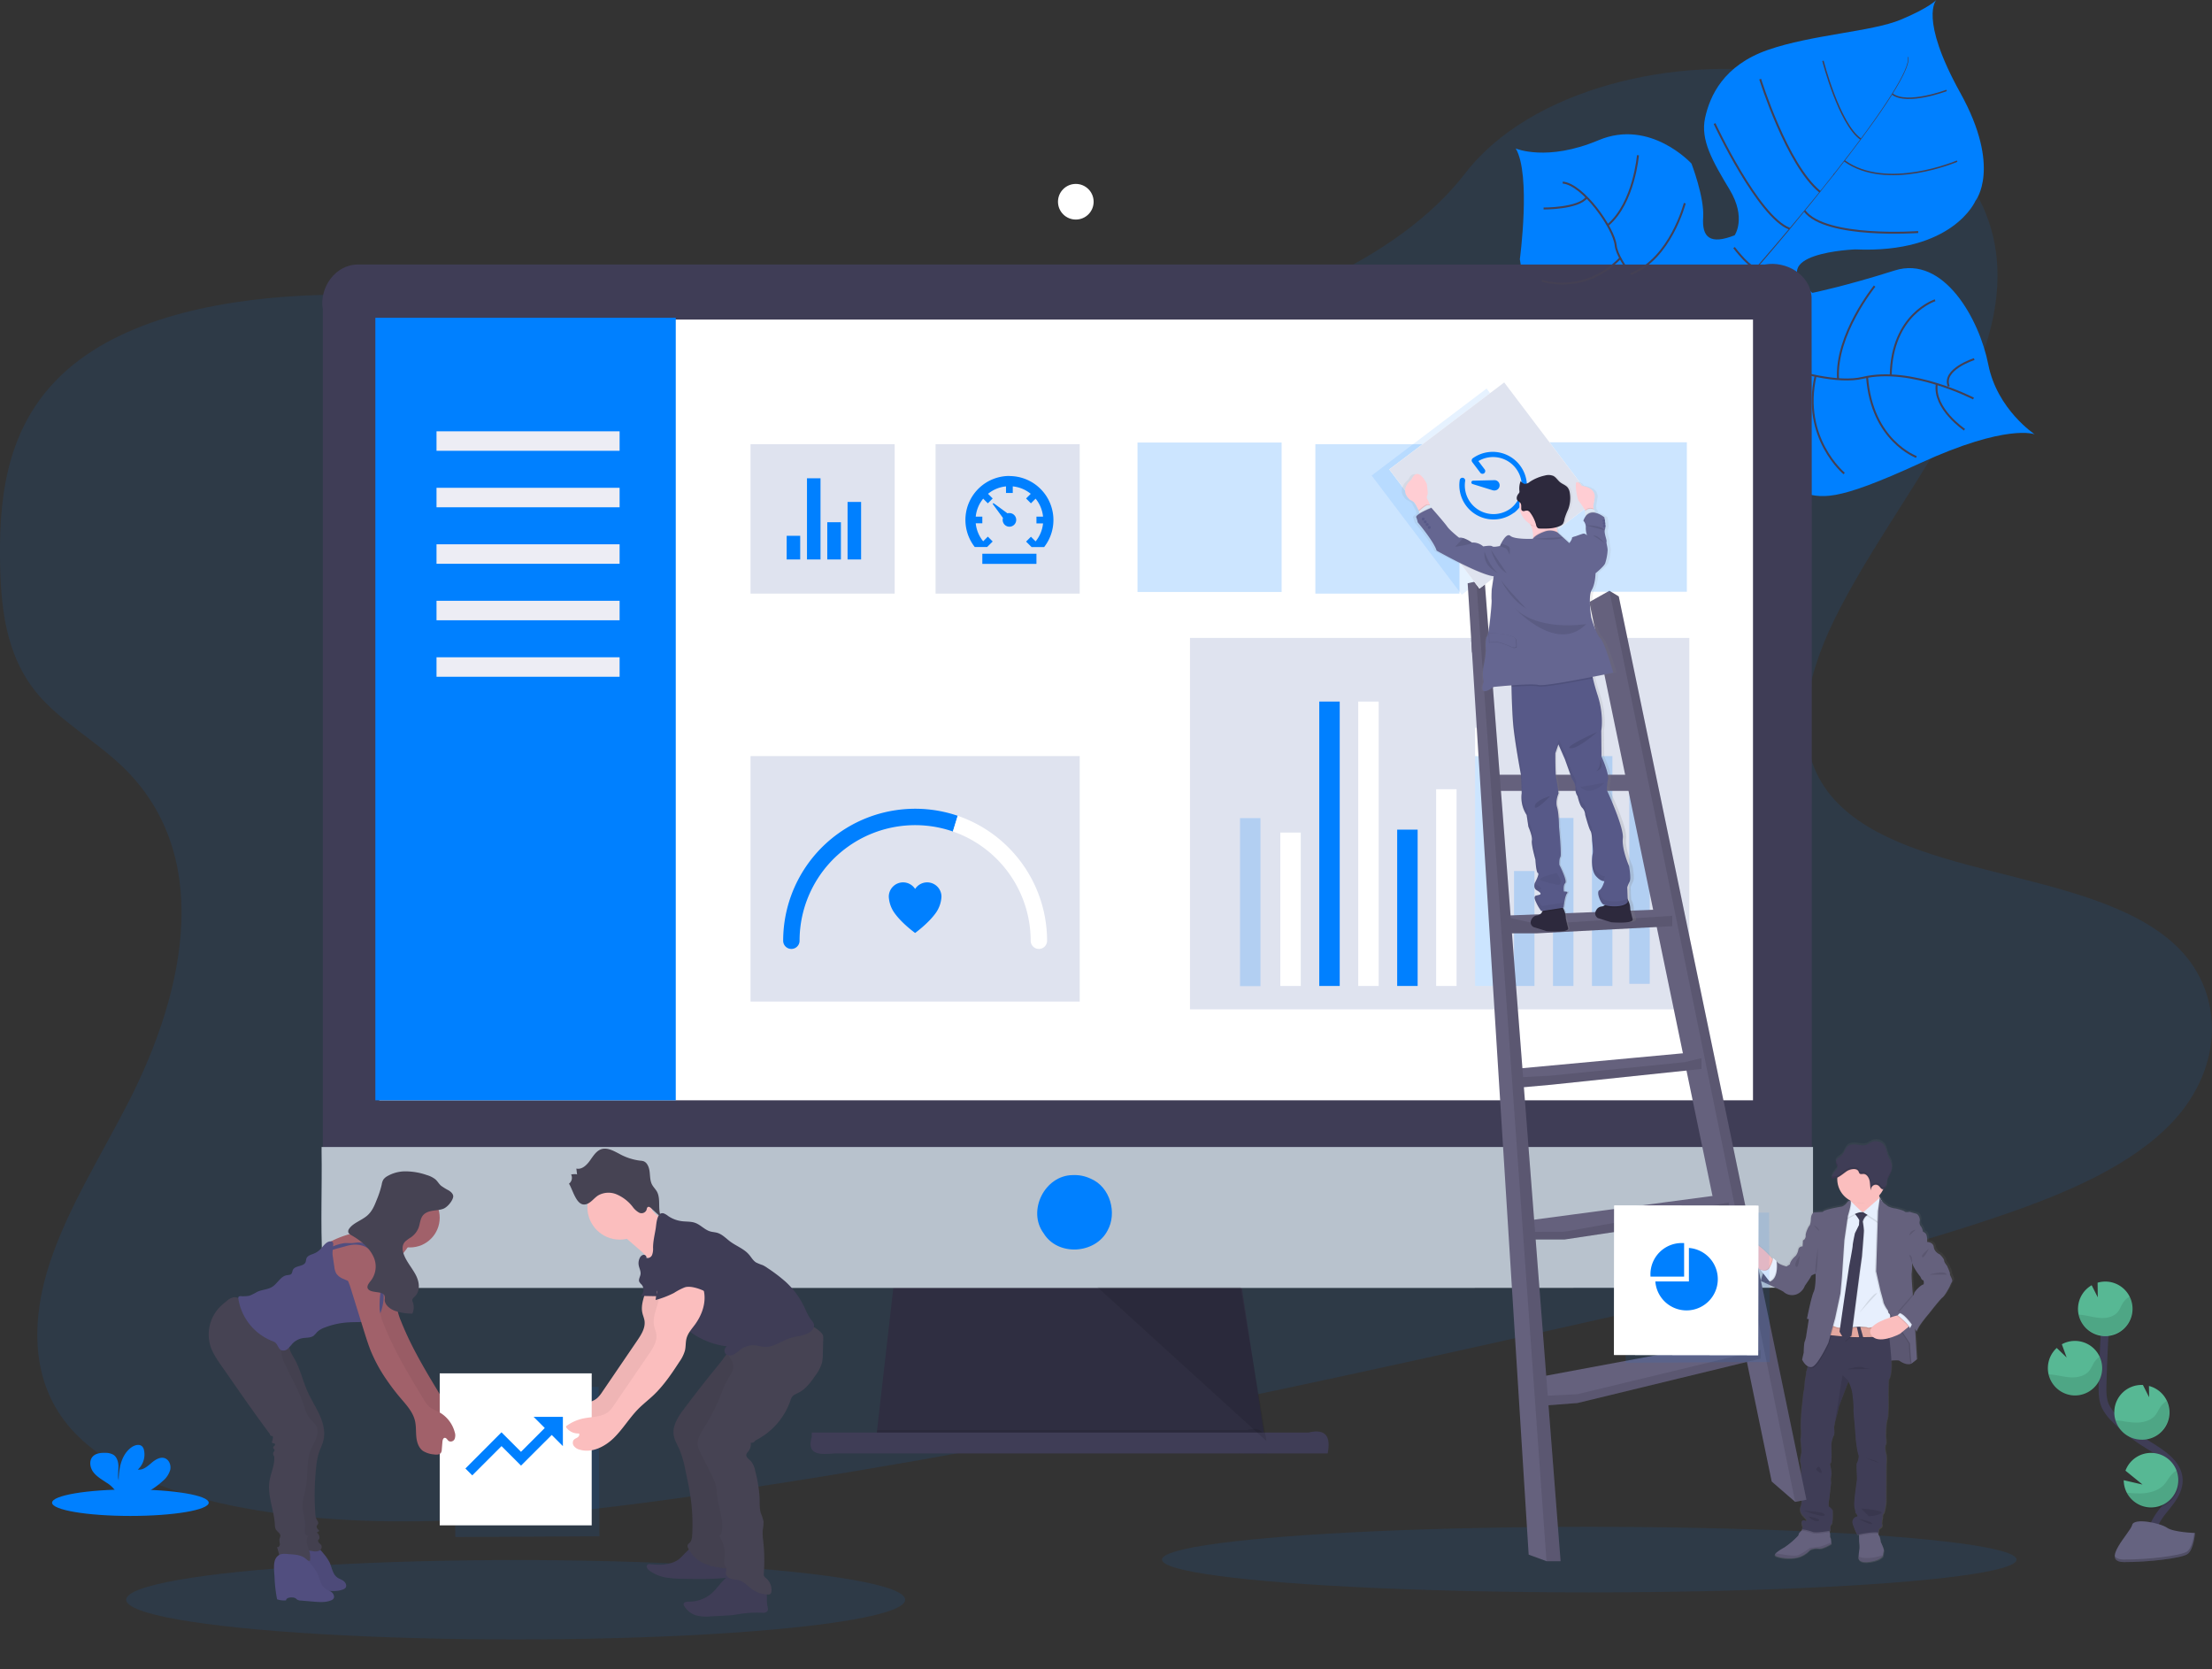 <?xml version="1.0" encoding="UTF-8" standalone="no"?>
<svg
   xmlns:dc="http://purl.org/dc/elements/1.1/"
   xmlns:cc="http://creativecommons.org/ns#"
   xmlns:rdf="http://www.w3.org/1999/02/22-rdf-syntax-ns#"
   xmlns:svg="http://www.w3.org/2000/svg"
   xmlns="http://www.w3.org/2000/svg"
   xmlns:xlink="http://www.w3.org/1999/xlink"
   xmlns:sodipodi="http://sodipodi.sourceforge.net/DTD/sodipodi-0.dtd"
   xmlns:inkscape="http://www.inkscape.org/namespaces/inkscape"
   id="0cdb4e4d-471b-45ef-b32c-d90d48ef90fc"
   data-name="Layer 1"
   width="1135.7"
   height="856.85"
   viewBox="0 0 1135.7 856.85"
   version="1.1"
   sodipodi:docname="imple552.svg"
   inkscape:version="0.92.4 (unknown)">
  <rect x="0" y="0" width="1135.7" height="856.85" fill="#333333" stroke="none"/>
  <sodipodi:namedview
     pagecolor="#ffffff"
     bordercolor="#666666"
     borderopacity="1"
     objecttolerance="10"
     gridtolerance="10"
     guidetolerance="10"
     inkscape:pageopacity="0"
     inkscape:pageshadow="2"
     inkscape:window-width="1920"
     inkscape:window-height="1004"
     id="namedview4660"
     showgrid="false"
     inkscape:zoom="0.55085489"
     inkscape:cx="391.76403"
     inkscape:cy="278.39039"
     inkscape:window-x="1920"
     inkscape:window-y="0"
     inkscape:window-maximized="1"
     inkscape:current-layer="0cdb4e4d-471b-45ef-b32c-d90d48ef90fc"
     showguides="true"
     inkscape:guide-bbox="true" />
  <defs
     id="defs3893">
    <linearGradient
       id="bb74ba87-0e24-4c9d-a373-e17481b146a7"
       x1="345.7"
       y1="823.95"
       x2="345.7"
       y2="606.19"
       gradientTransform="translate(636.4)"
       gradientUnits="userSpaceOnUse">
      <stop
         offset="0"
         stop-color="gray"
         stop-opacity="0.25"
         id="stop3885" />
      <stop
         offset="0.54"
         stop-color="gray"
         stop-opacity="0.12"
         id="stop3887" />
      <stop
         offset="1"
         stop-color="gray"
         stop-opacity="0.1"
         id="stop3889" />
    </linearGradient>
    <linearGradient
       id="9ace95f1-7a40-47d7-848c-20f8f7c52f52"
       x1="-254.27"
       y1="469.69"
       x2="-254.27"
       y2="232.12"
       gradientTransform="translate(1052.52 21.29) rotate(-2.2)"
       xlink:href="#bb74ba87-0e24-4c9d-a373-e17481b146a7" />
  </defs>
  <title
     id="title3895">data trends</title>
  <path
     d="M616.68,194.4c-71.4,11.92-142.91,5.5-211.75-3.38S267.41,170.8,195.86,173c-46,1.43-97.17,10.47-129,38.21-30.62,26.7-35,63.19-34.71,96.18.22,24.83,2.55,50.54,19.36,70.49,11.67,13.86,29.51,23.91,43,36.72,47,44.58,33.67,113.64,3.91,172.13-14,27.43-31.11,54.37-40.5,82.49S47.6,727.67,65.3,751c17.54,23.08,51.09,36.39,86,43.51,70.89,14.47,149.57,7,225.67-3.38C545.4,768,712,730.59,878,693.29c61.47-13.81,123.21-27.69,182.35-48,32.84-11.26,66.25-25.43,87.28-47.83,26.69-28.45,26.93-67.72.56-91.55C1104,466,1005,473.46,970.63,428c-18.94-25-11.23-58.61,3.24-88.17,31-63.4,91.75-125.65,83-189.36-6-43.76-48.38-80.39-104.68-90.52-59-10.62-134.41,7.11-167.78,50.61C750,155.34,679.72,183.88,616.68,194.4Z"
     id="path3897"
     style="fill:#0080ff;fill-opacity:1"
     fill="#0080ff"
     opacity="0.1"
     transform="translate(-32.15 -21.57)" />
  <path
     d="M1076.82,244.52s-14.07-5.72-58.81,14.81-50.33,17.92-61.92,14.78-18-3.88-30.46-21c0,0-8.75-47.48-17.23-54.83s-44.5,4.19-44.5,4.19-43.19,9.9-51.42-47.82c0,0,5.84-43.5-2.11-56.85,0,0,16,6.92,42.54-4.26s47.69,12,47.69,12,6.68,17.29,6,27.6,3.53,14.19,16.17,9.21c0,0,6.2-8.83-2.58-23.43s-15.06-25.46-12.61-36.79,9.5-27,32.17-34.91,53.44-9.37,68.22-15.52,18.35-10.16,18.35-10.16-9.09,9.11,12.32,47.73,7.77,55.38,7.77,55.38-11.4,27.15-61.7,24.95c0,0-48.47,1.77-22.05,22.32,0,0,16.93-3.44,42.23-11.49s43.57,25.16,48.1,48.26S1076.82,244.52,1076.82,244.52Z"
     transform="translate(-32.15 -21.57)"
     fill="#0080ff"
     id="path3899" />
  <path
     d="M1011.66,50.86l.27-.07c1.94,7.37-19.72,37-38.24,60.52l-.22-.17C999.6,77.93,1013.16,56.52,1011.66,50.86Z"
     transform="translate(-32.15 -21.57)"
     fill="#444053"
     id="path3901" />
  <path
     d="M973.86,110.66l.11.3c-14.79,18.8-33.4,41.25-48.29,57.87-1.42,1.58-2.83,3.25-4.18,4.94l-.43-.34c1.36-1.7,2.78-3.37,4.2-5C940.16,151.85,959.07,129.45,973.86,110.66Z"
     transform="translate(-32.15 -21.57)"
     fill="#444053"
     id="path3903" />
  <path
     d="M921.43,173l.3.51c-27.1,33.83-28.89,86.36-29,86.81l-5.71-6.6C887.12,253.24,894.15,207.05,921.43,173Z"
     transform="translate(-32.15 -21.57)"
     fill="#444053"
     id="path3905" />
  <path
     d="M1045.4,226.17s-32-16.61-56.86-10.65-81-21.07-81-21.07-23.8-9.67-28.59-20.69c0,0-16.33-17.27-17.26-26.21s-16.83-31.39-27.2-32.26"
     transform="translate(-32.15 -21.57)"
     fill="none"
     stroke="#444053"
     stroke-miterlimit="10"
     id="path3907" />
  <path
     d="M1040.77,242.16s-16.09-10.84-14.22-23.48"
     transform="translate(-32.15 -21.57)"
     fill="none"
     stroke="#444053"
     stroke-miterlimit="10"
     id="path3909" />
  <path
     d="M1016.08,256.16s-23-8.35-25.32-41.11"
     transform="translate(-32.15 -21.57)"
     fill="none"
     stroke="#444053"
     stroke-miterlimit="10"
     id="path3911" />
  <path
     d="M979,264.64s-22-18.24-14.69-50.12"
     transform="translate(-32.15 -21.57)"
     fill="none"
     stroke="#444053"
     stroke-miterlimit="10"
     id="path3913" />
  <path
     d="M934.33,255.73S919.68,225,932.72,205"
     transform="translate(-32.15 -21.57)"
     fill="none"
     stroke="#444053"
     stroke-miterlimit="10"
     id="path3915" />
  <path
     d="M1045.77,205.92s-16.64,5.28-13.07,14"
     transform="translate(-32.15 -21.57)"
     fill="none"
     stroke="#444053"
     stroke-miterlimit="10"
     id="path3917" />
  <path
     d="M1025.69,175.71s-22.26,7.07-22.79,38.57"
     transform="translate(-32.15 -21.57)"
     fill="none"
     stroke="#444053"
     stroke-miterlimit="10"
     id="path3919" />
  <path
     d="M994.63,168.44s-20.27,25-18.78,47.76"
     transform="translate(-32.15 -21.57)"
     fill="none"
     stroke="#444053"
     stroke-miterlimit="10"
     id="path3921" />
  <path
     d="M959.14,178.26S939,197.5,941.57,208.2"
     transform="translate(-32.15 -21.57)"
     fill="none"
     stroke="#444053"
     stroke-miterlimit="10"
     id="path3923" />
  <path
     d="M947,171.46s-18.88,3.38-21.52-2.81"
     transform="translate(-32.15 -21.57)"
     fill="none"
     stroke="#444053"
     stroke-miterlimit="10"
     id="path3925" />
  <path
     style="fill:#2f2e41;stroke-width:1.102"
     d="m 459.586,653.04 c -3.449,30.17 -6.899,60.34 -10.347,90.511 67.111,0.86 134.222,1.718 201.333,2.576 -4.823,-31.681 -9.676,-63.359 -14.505,-95.04 -58.753,0 -117.506,0 -176.259,0 l -0.124,1.095 z"
     id="polygon10"
     inkscape:connector-curvature="0" />
  <path
     d="M922.46,148.67s9.54,12.63,12,9.8"
     transform="translate(-32.15 -21.57)"
     fill="none"
     stroke="#444053"
     stroke-miterlimit="10"
     id="path3927" />
  <path
     d="M1017,140.68s-47.58,3.45-58.35-10.89"
     transform="translate(-32.15 -21.57)"
     fill="none"
     stroke="#444053"
     stroke-miterlimit="10"
     id="path3929" />
  <path
     d="M912.45,85s22.33,47.93,38.55,54"
     transform="translate(-32.15 -21.57)"
     fill="none"
     stroke="#444053"
     stroke-miterlimit="10"
     id="path3931" />
  <path
     d="M935.88,62.19s13.71,44.08,30.7,57.84"
     transform="translate(-32.15 -21.57)"
     fill="none"
     stroke="#444053"
     stroke-miterlimit="10"
     id="path3933" />
  <path
     d="M1037,104.29s-36.19,15.54-57.92-.18"
     transform="translate(-32.15 -21.57)"
     fill="none"
     stroke="#444053"
     stroke-miterlimit="10"
     stroke-width="0.75"
     id="path3935" />
  <path
     d="M968.11,52.79S976.38,85.2,987.52,93"
     transform="translate(-32.15 -21.57)"
     fill="none"
     stroke="#444053"
     stroke-miterlimit="10"
     stroke-width="0.75"
     id="path3937" />
  <path
     d="M1031.58,68s-20.34,7.7-27.93,1.8"
     transform="translate(-32.15 -21.57)"
     fill="none"
     stroke="#444053"
     stroke-miterlimit="10"
     stroke-width="0.75"
     id="path3939" />
  <path
     style="opacity:0.1;stroke-width:1.102"
     d="m 450.09,736.095 c -3.911,9.032 3.752,7.868 10.398,7.6 63.297,1.09 126.599,1.321 189.904,1.142 -0.219,-7.255 -1.469,-13.308 -10.149,-10.696 -63.31,0 -126.621,0 -189.931,0 l -0.124,1.095 z"
     id="polygon12"
     inkscape:connector-curvature="0" />
  <path
     d="M905.05,159.26s-.06,28.25-7.7,30.25"
     transform="translate(-32.15 -21.57)"
     fill="none"
     stroke="#444053"
     stroke-miterlimit="10"
     id="path3941" />
  <path
     style="fill:#3f3d56;stroke-width:1.102"
     d="m 416.782,737.599 c -2.904,9.776 4.67,9.072 12.118,8.495 84.258,0 168.517,0 252.775,0 1.674,-8.545 -0.839,-12.903 -9.915,-10.698 -84.993,0 -169.986,0 -254.979,0 v 1.102 z"
     id="rect14"
     inkscape:connector-curvature="0" />
  <path
     d="M842.17,195.86s30.54,2.61,44.63-13.15"
     transform="translate(-32.15 -21.57)"
     fill="none"
     stroke="#444053"
     stroke-miterlimit="10"
     id="path3943" />
  <path
     style="fill:#3f3d56;stroke-width:1.102"
     d="m 184.131,135.789 c -11.845,-0.247 -20.346,11.857 -18.384,23.064 0,146.249 0,292.498 0,438.747 254.822,0 509.643,0 764.465,0 -0.066,-148.368 0.132,-296.745 -0.099,-445.108 -0.814,-11.625 -13.074,-18.656 -23.918,-16.708 -240.688,0.003 -481.376,-0.005 -722.064,0.004 z"
     id="path16"
     inkscape:connector-curvature="0" />
  <path
     d="M897.16,125.88s-7.39,28.66-27.77,36.37"
     transform="translate(-32.15 -21.57)"
     fill="none"
     stroke="#444053"
     stroke-miterlimit="10"
     id="path3945" />
  <path
     style="fill:#b8c2cd;fill-opacity:1;stroke-width:1.103"
     d="m 165.105,591.003 c 0.301,18.465 -0.578,37.01 0.394,55.429 1.902,10.74 13.504,16.416 23.661,14.724 241.704,-0.07 483.416,0.141 725.114,-0.105 11.608,-0.872 18.523,-13.118 16.579,-23.912 0,-16.113 0,-32.226 0,-48.34 -255.249,0 -510.499,0 -765.748,0 v 1.102 z"
     id="path18"
     inkscape:connector-curvature="0" />
  <path
     d="M823.85,165.68s21.62,7.51,40.21-11.63"
     transform="translate(-32.15 -21.57)"
     fill="none"
     stroke="#444053"
     stroke-miterlimit="10"
     id="path3947" />
  <path
     d="M873.12,101.25s-2,24.34-15.27,35.72"
     transform="translate(-32.15 -21.57)"
     fill="none"
     stroke="#444053"
     stroke-miterlimit="10"
     id="path3949" />
  <path
     d="M824.67,128.6s17.94.12,22.15-5.73"
     transform="translate(-32.15 -21.57)"
     fill="none"
     stroke="#444053"
     stroke-miterlimit="10"
     id="path3951" />
  <ellipse
     cx="815.982"
     cy="800.62"
     rx="219.368"
     ry="16.83"
     id="ellipse3953"
     style="opacity:0.1;fill:#0080ff;stroke-width:0.788" />
  <circle
     cx="552.35"
     cy="103.56"
     r="9.15"
     fill="#fff"
     id="circle3981" />
  <rect
     x="194.715"
     y="164.045"
     width="705.317"
     height="400.794"
     id="rect3993"
     style="fill:#ffffff;stroke-width:1.2" />
  <rect
     x="192.715"
     y="163.133"
     width="154.238"
     height="401.706"
     id="rect4145-1"
     style="fill:#0080ff;fill-opacity:1;stroke-width:1.706" />
  <path
     style="fill:#0080ff;stroke-width:1.102"
     d="m 550.782,603.229 c -14.335,0.063 -23.495,18.303 -14.98,29.837 7.266,11.952 26.563,10.739 32.845,-1.39 4.962,-8.826 1.514,-22.39 -8.757,-26.659 -2.833,-1.325 -5.984,-1.943 -9.108,-1.788 z"
     id="path22"
     inkscape:connector-curvature="0" />
  <path
     d="M1034.42,674.83c.21-.57-1.38-3.77-1.38-3.93s-1.63-1.94-1.63-2.93-2.17-3.15-2.17-3.15-2.9-1.2-3.21-3.82-3.48-2.67-3.49-2.67h0s0-.24,0-.6a8.47,8.47,0,0,0-.38-3.07,3.12,3.12,0,0,0-1.8-1.52,6.76,6.76,0,0,0-1-2.67,3,3,0,0,1-.74-2.83c.32-1-.42-3.51-2-3.88s-3.27-.94-3.27-.94l-.42.07-.21-.07a10.31,10.31,0,0,1-1.11.14,1.4,1.4,0,0,1-.9-.3c-.53-.57-4.8-1.67-5.59-1.67a13.25,13.25,0,0,1-3.06-1l-2.27-1.73a14.81,14.81,0,0,1-2-2.74l0,0h0a11.19,11.19,0,0,1-.48-1.38h0a12.47,12.47,0,0,0,2-2.7l.15-.31a1.27,1.27,0,0,0,.34,0l.14-.06a2.22,2.22,0,0,0,1.12-1.34h0a2.19,2.19,0,0,0,.1-.34l0-.12a2,2,0,0,0,0-.24.59.59,0,0,0,0-.13,2,2,0,0,0,0-.24s0-.09,0-.13l0-.3h0c.05-.37.09-.74.17-1.11h0a21.08,21.08,0,0,1,1.78-3.94h0q.14-.28.24-.57c.08-.21.15-.43.21-.64a1.46,1.46,0,0,0,0-.2c0-.15.08-.31.11-.47s0-.14,0-.21c0-.22.06-.44.08-.66a8,8,0,0,0-.54-3.68c-.39-1-1-1.87-1.38-2.85-.61-1.49-.77-3.18-1.51-4.6a5.49,5.49,0,0,0-6.57-2.68c-1.15.43-2.14,1.26-3.31,1.63-1.56.5-3.22.12-4.84-.1s-3.4-.24-4.69.81c-1.5,1.21-1.91,3.49-3.31,4.83-.59.56-1.32.91-1.94,1.43a3.15,3.15,0,0,0-1,1.33l0,.11a1,1,0,0,0,0,.14.88.88,0,0,0,0,.16s0,.07,0,.11a2.61,2.61,0,0,0,0,.28h0a2.38,2.38,0,0,0,.05.26s0,0,0,.07a1.42,1.42,0,0,0,.07.22v0l.09.24.06.12a.3.3,0,0,0,0,.1,6.48,6.48,0,0,1,.49,1.22,1.37,1.37,0,0,1,0,.8,2.33,2.33,0,0,1-.59.77,11.06,11.06,0,0,0-2.38,3.81c-.06.16-.11.33-.17.49v0h.07a2.52,2.52,0,0,0,.46.1l.27,0a4.26,4.26,0,0,0,1.07-.08l.27-.06a6.31,6.31,0,0,0,1.07-.4c0,.11,0,.22,0,.33v.18a12.45,12.45,0,0,0,6.92,11.14c0,.11,0,.23,0,.34a2.7,2.7,0,0,1,0,.28l-.14-.13s-1-.47-1.85.89a6,6,0,0,1-2.59,2s-9.6,1.52-10,2.78l-4.48.26s-1.58.21-1.74,3.51-1,3.61-1,3.61-1.85,3.25-1.69,4.93a2.73,2.73,0,0,1-1.43,2.51l-.21,3a2,2,0,0,0-2.21,1.78,7.21,7.21,0,0,1-1.32,3s-2.9,2.41-3.06,4.45l-1.8,1.1s-4.16-.94-5.11-2.62l-.3-.27,0,0v0a14.23,14.23,0,0,0-1.74-1.54,1.29,1.29,0,0,1,.08.84l-.31-.34L941,666s-6.2-7.12-10.15-7.62h0a2.49,2.49,0,0,0-1.78,1.72c-.5,1.7-1,4.52.28,5.91l6.25,6.66.16.12,1.36,1.74c-.23.55-.43,1.08-.59,1.57v0c0,.11-.07.21-.1.31l0,.1-.09.29c0,.06,0,.12-.05.17l0,.1c-.15.53-.24.93-.29,1.16l-.35-.11.34.15v0a.45.45,0,0,0,0,.11l.32.14c1.85.81,11.07,4.85,11.55,5.47a6.67,6.67,0,0,0,7.17,1,7.56,7.56,0,0,0,3.85-4.24A44.77,44.77,0,0,0,962,676c.1-.62,2.48-1.36,2.48-1.36s.21,7-1,9.59S960,698.15,960,698.15a1.71,1.71,0,0,1,.45,0l-.13.66a1.57,1.57,0,0,1,.56,0c-.17,1.3-1.14,7.3-1.14,7.3a15.39,15.39,0,0,1-.84,3.67c-.53.94-.59,5.86-.59,5.86l-.84,3.57s.11.24.32.61v0a9,9,0,0,0,2.43,3.13,6.16,6.16,0,0,1-.43,1.63,5.78,5.78,0,0,0-.42,2.52,31.64,31.64,0,0,0-.79,5.19,19.52,19.52,0,0,1-.58,4l-1,9.12s-.63,7.9-.32,10a19.09,19.09,0,0,1-.21,5.08s.63,6.24.48,6.92-1,3.62-.48,5.24.21,6.08.21,6.08.32,5.87.69,7.75a13.26,13.26,0,0,1-.11,4.3,34.75,34.75,0,0,1-.53,4c-.15,0-1.53,2.78,1.27,5.51s1.06,2.3,1.06,2.3-2.22-1.1-2,1.15.6,1.59.63,1.53l-.52,1.72.37.05c-.1.12-.2.25-.31.37a8.15,8.15,0,0,1-1.06,1.1,2.3,2.3,0,0,0-.69,1.52,41.26,41.26,0,0,1-7.54,6.39,22.42,22.42,0,0,0-4.29,2.88c-.65.71-.54,1.29.81,1.73a20.45,20.45,0,0,0,11.44.21,13.35,13.35,0,0,0,5.6-3.61,8.07,8.07,0,0,1,4.48-.74c2.22.42,6.65-2.46,6.65-2.46l-.08-.74-.24-2.14a1.7,1.7,0,0,1-.37-1.31,7,7,0,0,0-.18-1.88c0-.21-.08-.42-.12-.61l.41-.08s-.53-2.67.42-3.19.68-7.39.68-7.39a8.4,8.4,0,0,0-1.84-1.83c-.63-.27-.06-3.52,0-3.93s1-8.55,1-8.55a11,11,0,0,1,.11-3.66c.42-1.1-.53-5.34-.53-5.34a1,1,0,0,1,.26-1.16c.58-.63.37-6.23.37-6.23s-.05-2.83-.05-3.57a12.93,12.93,0,0,1,1.21-4.29c.58-.89.22-3.67.22-3.67h0l0-.21c0-.08,0-.18,0-.3l0-.28a40.89,40.89,0,0,1,1-4.54c.69-2.2,1.48-6.08,1.48-6.08l4.91-12.79,0-.15a20.05,20.05,0,0,1,2.27,8.07,46.08,46.08,0,0,1,.42,5.92,69.66,69.66,0,0,0,.48,7.17s.68,8.49.68,8.86.85,6.91,1.38,7.91-.53,4-.85,4.35.1,8,.1,8-.79,6.08-.95,7.34-.79,6.08-.26,8,.32,2.14.32,2.14,1.9,1.94.79,2.1a2.9,2.9,0,0,0-2.11,3.82,49.81,49.81,0,0,0,2.32,5.61l.88-.18v.62l.06,3.12a18.48,18.48,0,0,1,.16,3.67c-.15.5-.37,2.85-.47,4.07,0,.45-.06.75-.06.75s0,2.78,5.86,1.94,6.91-3.14,6.91-3.14,0-.11,0-.29c.09-.53.28-1.66.43-2.28.21-.84-1.68-4.61-1.68-4.61s-.32-2.57-.85-3.15a2.7,2.7,0,0,1-.42-1.1c0-.21-.09-.43-.13-.64l.39.07s-.31-1.84.9-2.41a1.74,1.74,0,0,0,.74-2.31,17.63,17.63,0,0,1,.47-3.46,1.72,1.72,0,0,1,.42-1.67c.75-.74,1.32-5.87,1.32-5.87l.11-19.81a19.05,19.05,0,0,0-.05-4.92c-.43-1.42-.85-4.14-.27-4.88s.06-4.13.06-4.13,0-7.18.79-9,.53-13.05.53-13.05l.21-7.39s1.72-1.62,1.31-10.13c1.84-.11,3.91-.18,4.23.07.58.47,4.32,2.89,6.54,1.37a31.72,31.72,0,0,0,2.63-2.05l-.93-15.71c.58.88.94,1.46.94,1.46,0-2.2,6.22-9.33,6.22-9.33s5.8-7.49,7.07-8.38,3.75-5.6,3.75-5.6a22.5,22.5,0,0,1,1.26-2.62C1036.1,677.92,1034.2,675.41,1034.42,674.83Zm-13.62,5.5c-1.58.16-4.9,3.78-5,4.56a3.16,3.16,0,0,1-.7,1.41c0-.32,0-.64-.07-1-.38-4.63-.78-10.27-.6-10.81a31.41,31.41,0,0,0,.21-5.19h0l.06-.08c1.06,3.29,4.37,7.16,4.37,7.16s.58,1.68,1.26,1.73S1020.8,680.33,1020.8,680.33Z"
     transform="translate(-32.15 -21.57)"
     fill="url(#bb74ba87-0e24-4c9d-a373-e17481b146a7)"
     id="path3995" />
  <path
     d="M936.21,679.14s1.93-10.09,8.12-10.14l4.52,9.3-3,2.08S939.28,680.59,936.21,679.14Z"
     transform="translate(-32.15 -21.57)"
     fill="#65617d"
     id="path3997" />
  <path
     d="M948.85,678.3l-3,2.08a35.47,35.47,0,0,1-7.9-.66,9.89,9.89,0,0,1-1.72-.58s0-.06,0-.17a0,0,0,0,1,0,0,21.91,21.91,0,0,1,1.17-3.71c.19-.45.4-.92.64-1.38a9.32,9.32,0,0,1,3.92-4.3,5.19,5.19,0,0,1,2.06-.54h.28l.09.2,1.53,3.15Z"
     transform="translate(-32.15 -21.57)"
     opacity="0.1"
     id="path3999" />
  <path
     d="M1000.22,720.21s6.5-.62,7.07-.15,4.27,2.86,6.45,1.35.73-6.76.73-7-.21-7.64-.21-7.64l-3.9-5.25-4.89-9.21-10-1,.26,14.61,0,7.48Z"
     transform="translate(-32.15 -21.57)"
     fill="#65617d"
     id="path4001" />
  <path
     d="M1000.22,720.21s6.5-.62,7.07-.15,4.27,2.86,6.45,1.35.73-6.76.73-7-.21-7.64-.21-7.64l-3.9-5.25-4.89-9.21-10-1,.26,14.61,0,7.48Z"
     transform="translate(-32.15 -21.57)"
     opacity="0.1"
     id="path4003" />
  <path
     style="opacity:0.1;stroke-width:1.049"
     d="m 567.172,664.157 c 27.693,25.202 55.382,50.406 83.076,75.606 -4.444,-26.337 -8.882,-52.675 -13.325,-79.013 -24.498,0 -48.995,0 -73.493,0 1.247,1.136 2.495,2.271 3.742,3.407 z"
     id="polygon24"
     inkscape:connector-curvature="0" />
  <path
     d="M943,668.74s-.51,6.34-4.47,6.44c0,0-1.12-.67-2.62-1.8-3.48-2.6-9-7.59-7.46-12.24,2.18-6.65,12.79,5.62,12.79,5.62l.82.91Z"
     transform="translate(-32.15 -21.57)"
     fill="#fbbebe"
     id="path4005" />
  <path
     d="M943,668.74s-.51,6.34-4.47,6.44c0,0-1.12-.67-2.62-1.8l-.34-.43a5.15,5.15,0,0,0,2.16.58,2.9,2.9,0,0,0,2.83-1.78,21.58,21.58,0,0,0,1.1-2.52,8.09,8.09,0,0,0,.4-1.56Z"
     transform="translate(-32.15 -21.57)"
     opacity="0.1"
     id="path4007" />
  <path
     d="M941.31,680.23l-.89-1.15-3-3.85-1.53-2a5.26,5.26,0,0,0,2.17.59,2.92,2.92,0,0,0,2.82-1.79,22.31,22.31,0,0,0,1.1-2.51c.49-1.41.48-2.13.31-2.37A14.75,14.75,0,0,1,944,668.7l0,0,.29.27.1.21,1.51,3s0,0,0,.13C946.07,673.3,946.58,679.37,941.31,680.23Z"
     transform="translate(-32.15 -21.57)"
     fill="#e7effd"
     id="path4009" />
  <path
     d="M972.46,814.07s-4.37,2.86-6.56,2.44a7.82,7.82,0,0,0-4.42.73,13.14,13.14,0,0,1-5.51,3.59c-3.53,1.19-8.47.72-11.28-.21-1.33-.44-1.44-1-.8-1.72a22.18,22.18,0,0,1,4.23-2.86,40.71,40.71,0,0,0,7.44-6.34,2.27,2.27,0,0,1,.67-1.51,8,8,0,0,0,1-1.09c.56-.66,1.08-1.35,1.08-1.35l12.85.41s.22.93.39,1.88a6.91,6.91,0,0,1,.18,1.87,1.69,1.69,0,0,0,.36,1.3l.23,2.12Z"
     transform="translate(-32.15 -21.57)"
     fill="#65617d"
     id="path4011" />
  <path
     d="M999.34,817.65c-.16.63-.34,1.74-.43,2.27,0,.17,0,.28,0,.28s-1,2.29-6.81,3.12-5.77-1.92-5.77-1.92,0-.3.06-.74a38.1,38.1,0,0,1,.46-4,18.94,18.94,0,0,0-.16-3.64l-.06-3.1,0-2.16,9.56-1a19.63,19.63,0,0,0,.31,2.13,2.87,2.87,0,0,0,.42,1.09c.52.57.83,3.12.83,3.12S999.55,816.82,999.34,817.65Z"
     transform="translate(-32.15 -21.57)"
     fill="#65617d"
     id="path4013" />
  <path
     d="M971.21,806.16s.22.93.39,1.88c-1.39.25-7.45,1.3-9,.57a23.38,23.38,0,0,0-5.41-1.3l.06-.21c.56-.66,1.08-1.35,1.08-1.35Z"
     transform="translate(-32.15 -21.57)"
     opacity="0.1"
     id="path4015" />
  <path
     d="M996.42,808.87c-2.42-.42-7.74.58-9.83,1l0-2.16,9.56-1A19.63,19.63,0,0,0,996.42,808.87Z"
     transform="translate(-32.15 -21.57)"
     opacity="0.1"
     id="path4017" />
  <path
     d="M1001.83,730l-.2,7.33s.26,11.18-.52,13-.78,8.89-.78,8.89.52,3.38-.06,4.11-.15,3.43.26,4.83a18.81,18.81,0,0,1,.05,4.89l-.1,19.66s-.57,5.09-1.3,5.82a1.68,1.68,0,0,0-.41,1.66,17.29,17.29,0,0,0-.47,3.44,1.72,1.72,0,0,1-.73,2.28c-1.2.58-.89,2.4-.89,2.4-2.85-.68-11,1.14-11,1.14a47.77,47.77,0,0,1-2.29-5.57,2.87,2.87,0,0,1,2.08-3.79c1.09-.16-.78-2.08-.78-2.08s.21-.26-.32-2.13.11-6.66.26-7.91l.94-7.27s-.42-7.65-.1-8,1.35-3.33.83-4.31-1.35-7.49-1.35-7.86-.68-8.79-.68-8.79-.62-5.87-.47-7.12a45.67,45.67,0,0,0-.41-5.87,20,20,0,0,0-2.24-8l-.05.15-4.84,12.69s-.78,3.85-1.45,6a39.89,39.89,0,0,0-1,4.52l0,.28c0,.11,0,.21,0,.29l0,.21h0s.37,2.75-.2,3.64a12.68,12.68,0,0,0-1.2,4.26c0,.73.05,3.54.05,3.54s.21,5.56-.36,6.18a1,1,0,0,0-.26,1.15s.93,4.21.52,5.3a10.92,10.92,0,0,0-.11,3.64s-.83,8.06-.93,8.48-.68,3.64-.05,3.9a8.34,8.34,0,0,1,1.81,1.82s.27,6.81-.67,7.33-.42,3.17-.42,3.17-7.54,1.46-9.25.62a23.94,23.94,0,0,0-5.41-1.3l.52-1.71c0,.06-.38.62-.62-1.51s1.92-1.15,1.92-1.15,1.72.42-1-2.28-1.4-5.46-1.25-5.46a34.21,34.21,0,0,0,.52-4,13.41,13.41,0,0,0,.11-4.27c-.37-1.87-.68-7.7-.68-7.7s.26-4.41-.21-6,.31-4.52.47-5.2-.47-6.86-.47-6.86a19.27,19.27,0,0,0,.21-5c-.31-2.14.31-10,.31-10l.94-9a19.45,19.45,0,0,0,.57-4,32.57,32.57,0,0,1,.78-5.14,5.78,5.78,0,0,1,.41-2.5,18.66,18.66,0,0,0,.73-4.47l5-11.44,2.44-10.09,33-.31s.12.88.32,2.47.48,3.94.79,6.84c.29,2.64.61,5.75.91,9.2C1003.91,728.06,1001.83,730,1001.83,730Z"
     transform="translate(-32.15 -21.57)"
     fill="#3f3d56"
     id="path4019" />
  <path
     d="M998.77,639l-7.7,8.22s-9.88-4-8.84-5.3c.4-.53.34-2.18.11-4-.37-2.88-1.15-6.19-1.15-6.19s17.26-2.81,15.81.1a4.77,4.77,0,0,0-.11,3.45A12.67,12.67,0,0,0,998.77,639Z"
     transform="translate(-32.15 -21.57)"
     fill="#fbbebe"
     id="path4021" />
  <path
     d="M997,631.82c-.53,1.06-.79,1.17-.46,2.31-2.25,2.42-5.12,5.07-8.69,5.07a12.25,12.25,0,0,1-5.51-1.29c-.37-2.88-1.15-6.19-1.15-6.19S998.45,628.91,997,631.82Z"
     transform="translate(-32.15 -21.57)"
     opacity="0.1"
     id="path4023" />
  <path
     d="M1000.22,626.51a12.38,12.38,0,1,1-24.75,0v-.17a12.38,12.38,0,0,1,24.75.17Z"
     transform="translate(-32.15 -21.57)"
     fill="#fbbebe"
     id="path4025" />
  <path
     d="M1002,708.16c-1.63,0-7.09.06-13.19.15h-.08l-2,0h-.07c-7.23.11-14.36-1.3-17.22-1-6.08.57,2.18-5.62,2.18-5.62a50.77,50.77,0,0,0,13.86,1.4l1.75-.09c5.53-.31,11.09-.83,14-1.7C1001.42,702.92,1001.7,705.25,1002,708.16Z"
     transform="translate(-32.15 -21.57)"
     opacity="0.1"
     id="path4027" />
  <path
     d="M1002,707.84c-1.63,0-7.09.06-13.19.16h-.08l-2,0h-.07c-7.23.12-14.36-1.29-17.22-1-6.08.57,2.18-5.62,2.18-5.62a50.77,50.77,0,0,0,13.86,1.4l1.75-.09c5.53-.31,11.09-.83,14-1.7C1001.42,702.6,1001.7,704.94,1002,707.84Z"
     transform="translate(-32.15 -21.57)"
     fill="#e3a79f"
     id="path4029" />
  <path
     d="M984.52,642.43,975,646.9,967.57,704s4.37-2,6.86-.73,10.19.11,10.19.11,5.62-.32,6.45.31,10.61-2.6,10.61-2.6,1.76-4,.41-4.58.42-6.76.42-6.76l-.83-41.18-1.67-5.3-4.47-2.7L991,644.19l-2.19.32Z"
     transform="translate(-32.15 -21.57)"
     opacity="0.1"
     id="path4031" />
  <path
     d="M984.52,641.8,975,646.27l-7.38,57.1s4.37-2,6.86-.73,10.19.1,10.19.1,5.62-.31,6.45.31,10.61-2.6,10.61-2.6,1.76-4,.41-4.57.42-6.76.42-6.76l-.83-41.18-1.67-5.31-4.47-2.7L991,643.57l-2.19.31Z"
     transform="translate(-32.15 -21.57)"
     fill="#e7effd"
     id="path4033" />
  <path
     d="M984.36,644.45s2.76,3.28,2.71,4-.16,2.28-.16,2.28l-2.08,4.22s-1.14,5.25-1.14,6.34-1.82,10.55-1.82,10.55l-2.19,14.56-2.75,19.09,2.8,4.83,3.33-2.81,4.42-34,.94-6.71s1-12.06,1-13.31a41.73,41.73,0,0,0-.58-4.52s.68-3.12,3.49-3.85-.21-.16-.21-.16l-1.61-1.3-1.41.57S985.19,643,984.36,644.45Z"
     transform="translate(-32.15 -21.57)"
     opacity="0.1"
     id="path4035" />
  <path
     d="M984.05,644.14s2.76,3.28,2.7,4-.15,2.29-.15,2.29l-2.08,4.21s-1.15,5.26-1.15,6.35-1.82,10.55-1.82,10.55l-2.18,14.56-2.76,19.08,2.81,4.84,3.33-2.81,4.42-34,.94-6.71s1-12.06,1-13.31a42.71,42.71,0,0,0-.57-4.53s.68-3.12,3.49-3.84-.21-.16-.21-.16l-1.61-1.3-1.41.57S984.88,642.69,984.05,644.14Z"
     transform="translate(-32.15 -21.57)"
     fill="#3f3d56"
     id="path4037" />
  <path
     d="M982.23,638.68s-.42.32-.52,2.4a41.36,41.36,0,0,1-1.56,6.75s5.41-3.74,8.11-3.32Z"
     transform="translate(-32.15 -21.57)"
     opacity="0.1"
     id="path4039" />
  <path
     d="M982.23,638.06s-.42.31-.52,2.39a41.28,41.28,0,0,1-1.56,6.76s5.41-3.74,8.11-3.33Z"
     transform="translate(-32.15 -21.57)"
     fill="#e7effd"
     id="path4041" />
  <path
     d="M997,637l-8.53,7.49s7.18,4.26,8.11,5.3,1.87-10.19,1.87-10.19Z"
     transform="translate(-32.15 -21.57)"
     opacity="0.1"
     id="path4043" />
  <path
     d="M997.31,636.4l-8.53,7.48s7.18,4.27,8.11,5.31S998.77,639,998.77,639Z"
     transform="translate(-32.15 -21.57)"
     fill="#e7effd"
     id="path4045" />
  <path
     d="M982.54,638.68s-.93-.46-1.82.89a5.84,5.84,0,0,1-2.55,2s-9.46,1.51-9.82,2.76l-4.42.26s-1.56.21-1.72,3.48-1,3.59-1,3.59-1.82,3.22-1.66,4.89a2.71,2.71,0,0,1-1.4,2.49l6.5,16.9s.2,7-1,9.52-3.43,13.83-3.43,13.83.93-.21.88.41-1.14,7.44-1.14,7.44a15.13,15.13,0,0,1-.84,3.64c-.52.94-.57,5.82-.57,5.82l-.83,3.54s2,4.42,5,3.8,8.48-12.43,8.48-12.43l3.48-12.74,2.7-12.58.78-8.53,1.25-18.88,1.82-12.48S983.27,639.57,982.54,638.68Z"
     transform="translate(-32.15 -21.57)"
     opacity="0.1"
     id="path4047" />
  <path
     d="M982.23,638.06s-.94-.47-1.82.88a5.81,5.81,0,0,1-2.55,2s-9.46,1.51-9.82,2.75l-4.42.26s-1.56.21-1.72,3.49-1,3.59-1,3.59-1.82,3.22-1.66,4.88a2.74,2.74,0,0,1-1.41,2.5l6.5,16.9s.21,7-1,9.51-3.44,13.84-3.44,13.84.94-.21.89.41-1.15,7.44-1.15,7.44a15,15,0,0,1-.83,3.64c-.52.93-.57,5.82-.57,5.82l-.83,3.54s2,4.42,5,3.79,8.48-12.43,8.48-12.43l3.48-12.73,2.7-12.59.78-8.53,1.25-18.87,1.82-12.48S983,638.94,982.23,638.06Z"
     transform="translate(-32.15 -21.57)"
     fill="#65617d"
     id="path4049" />
  <path
     d="M948.85,678.3l-3,2.08a35.47,35.47,0,0,1-7.9-.66l-1.68-.75-.34-.14.35.11a6.87,6.87,0,0,0,4.16.14c4.27-1.43,3.8-8.48,3.63-10.07,0-.16,0-.27,0-.31h0l0,0a2.22,2.22,0,0,0,.19.27l.19.2h0l1.51,3s0,0,0,.13Z"
     transform="translate(-32.15 -21.57)"
     opacity="0.1"
     id="path4051" />
  <path
     d="M959.3,658l-1.46.42-.2,3a2,2,0,0,0-2.19,1.77,7.2,7.2,0,0,1-1.3,3s-2.86,2.39-3,4.41l-1.77,1.1s-4.11-.94-5-2.6c0,0,1.87,13.41-8.12,10.14,0,0,11.18,4.88,11.7,5.56a6.55,6.55,0,0,0,7.07,1,7.55,7.55,0,0,0,3.8-4.21s3-4.22,3.12-4.84,2.44-1.35,2.44-1.35l4.48-10.82Z"
     transform="translate(-32.15 -21.57)"
     fill="#65617d"
     id="path4053" />
  <path
     d="M995.8,643.26l1.51-6.86a8.19,8.19,0,0,0,1.35,2.75l2.24,1.72a12.92,12.92,0,0,0,3,1c.78,0,5,1.09,5.51,1.66s2.6.16,2.6.16,1.72.57,3.23.93,2.23,2.86,1.92,3.85a3,3,0,0,0,.73,2.81,6.75,6.75,0,0,1,.94,2.65,3,3,0,0,1,1.76,1.51,10.53,10.53,0,0,1,.37,3.64L1013.22,670a31.9,31.9,0,0,1-.21,5.14c-.31.94,1.09,16.85,1.09,16.85l1.62,27.35a30.49,30.49,0,0,1-2.6,2c-.47.21-.94-9.67-.94-10s-12-18-12-18a16.19,16.19,0,0,1-1.61-3.17c0-.57-1.51-5.82-1.51-5.82l-2.29-10.14Z"
     transform="translate(-32.15 -21.57)"
     opacity="0.1"
     id="path4055" />
  <path
     d="M1021.61,658.52c0,.36,0,.6,0,.6L1013.85,670h0a31.68,31.68,0,0,1-.2,5.14c-.18.55.21,6.14.58,10.74.26,3.32.51,6.11.51,6.11l.68,11.6.93,15.75a29,29,0,0,1-2.6,2c-.47.21-.94-9.67-.94-10s-12-18-12-18a16.19,16.19,0,0,1-1.61-3.17c0-.57-1.51-5.82-1.51-5.82l-2.28-10.14,1-31,.88-6.86a15,15,0,0,0,2,2.75l2.23,1.72a13,13,0,0,0,3,1c.78,0,5,1.09,5.51,1.66s2.6.16,2.6.16,1.71.57,3.22.93,2.24,2.86,1.93,3.85a3,3,0,0,0,.72,2.81,6.59,6.59,0,0,1,.94,2.65,3,3,0,0,1,1.77,1.51A8.53,8.53,0,0,1,1021.61,658.52Z"
     transform="translate(-32.15 -21.57)"
     fill="#65617d"
     id="path4057" />
  <path
     d="M958.05,797.06c.26,0,11.18.42,11,2.19S958.05,797.06,958.05,797.06Z"
     transform="translate(-32.15 -21.57)"
     opacity="0.1"
     id="path4059" />
  <path
     d="M960.5,800s7.33,1.19,5.4,2.29S960.5,800,960.5,800Z"
     transform="translate(-32.15 -21.57)"
     opacity="0.1"
     id="path4061" />
  <path
     d="M987.74,795.92s12.17,1,10.35,2.39-6.14,1.56-6.34,1.61A56.07,56.07,0,0,1,987.74,795.92Z"
     transform="translate(-32.15 -21.57)"
     opacity="0.1"
     id="path4063" />
  <path
     d="M986.29,801.28s6.76,1.14,7,2.44S986.29,801.28,986.29,801.28Z"
     transform="translate(-32.15 -21.57)"
     opacity="0.1"
     id="path4065" />
  <path
     d="M990,770s6.19,1.46,6.55,2.45Z"
     transform="translate(-32.15 -21.57)"
     opacity="0.1"
     id="path4067" />
  <path
     d="M966.16,774.45s-3.22.93-.1,2.8S966.16,774.45,966.16,774.45Z"
     transform="translate(-32.15 -21.57)"
     opacity="0.1"
     id="path4069" />
  <path
     d="M980.46,724.48c.37,0,6-1.87,8-1a13.24,13.24,0,0,0,4.42.83Z"
     transform="translate(-32.15 -21.57)"
     opacity="0.1"
     id="path4071" />
  <path
     d="M981.19,730.4l-.05.52-4.84,12.69s-.78,3.85-1.45,6a39.89,39.89,0,0,0-1,4.52l4.29-26.61Z"
     transform="translate(-32.15 -21.57)"
     opacity="0.1"
     id="path4073" />
  <path
     d="M988.74,708l-2,0h-.07l-1.18-5.24,1.75-.09Z"
     transform="translate(-32.15 -21.57)"
     fill="#3f3d56"
     id="path4075" />
  <path
     d="M1013.27,701.65l-1.29,1.07-4.32,3.56s-11.7,6.24-14.93.31c-2.84-5.22,10.43-9,13.62-9.76l.68-.17Z"
     transform="translate(-32.15 -21.57)"
     fill="#fbbebe"
     id="path4077" />
  <path
     d="M963.3,650.54s2.29,1,2.81,2.49S963.3,650.54,963.3,650.54Z"
     transform="translate(-32.15 -21.57)"
     opacity="0.1"
     id="path4079" />
  <path
     d="M956.23,666.14s-3.33,4.05-2,5.61S956.23,666.14,956.23,666.14Z"
     transform="translate(-32.15 -21.57)"
     opacity="0.1"
     id="path4081" />
  <path
     d="M1015.72,652.83s-3.12.31-3.23,3Z"
     transform="translate(-32.15 -21.57)"
     opacity="0.1"
     id="path4083" />
  <path
     d="M986.81,695.46c.31-.31,7.48-10.92,9.15-10Z"
     transform="translate(-32.15 -21.57)"
     opacity="0.1"
     id="path4085" />
  <path
     d="M1000.22,626.51a12.4,12.4,0,0,1-1.46,5.85l-.09,0c-.79-.17-1.2-1.08-1.8-1.65a2.42,2.42,0,0,0-2.8-.39,2.82,2.82,0,0,0-1.38,2.66c-.4-1.66-.27-3.43-.66-5.1s-1.55-3.36-3.15-3.39c-.68,0-1.48.26-2-.26-.3-.31-.36-.8-.59-1.17-1.13-1.85-4.6-.91-6,0a36.81,36.81,0,0,1-4.82,3.27,12.38,12.38,0,0,1,24.75.17Z"
     transform="translate(-32.15 -21.57)"
     opacity="0.1"
     id="path4087" />
  <path
     d="M986.31,622.72c.23.38.29.87.59,1.18.5.51,1.3.25,2,.26,1.59,0,2.75,1.72,3.14,3.39s.26,3.44.66,5.1a2.83,2.83,0,0,1,1.38-2.67,2.43,2.43,0,0,1,2.8.4c.6.57,1,1.48,1.8,1.65s1.54-.59,1.82-1.42a24.13,24.13,0,0,0,.45-2.59c.35-1.62,1.41-2.95,2-4.49a8.19,8.19,0,0,0-.06-5.81c-.39-1-1-1.85-1.36-2.83-.6-1.48-.76-3.15-1.49-4.56a5.37,5.37,0,0,0-6.47-2.66c-1.13.42-2.11,1.24-3.26,1.61-1.54.5-3.18.12-4.77-.1s-3.35-.24-4.63.81c-1.47,1.2-1.87,3.46-3.26,4.79-.58.55-1.3.91-1.91,1.42a2.6,2.6,0,0,0-1.07,2.11c.09,1.08,1.14,2.06.75,3.05a2.37,2.37,0,0,1-.57.76,10.87,10.87,0,0,0-2.52,4.29c2.78.87,5.79-2.2,8-3.65C981.71,621.81,985.18,620.88,986.31,622.72Z"
     transform="translate(-32.15 -21.57)"
     fill="#3f3d56"
     id="path4089" />
  <path
     d="M1013.27,701.65l-1.29,1.07c-1.14-1.9-5.83-5.7-5.83-5.7l.2-.19.68-.17Z"
     transform="translate(-32.15 -21.57)"
     opacity="0.1"
     id="path4091" />
  <path
     d="M1014.52,699.73s-.46,1.15-.95,2.16-1,1.91-1,1.17c-.06-1.46-6.09-6.35-6.09-6.35l.82-.8,1-.92Z"
     transform="translate(-32.15 -21.57)"
     fill="#e7effd"
     id="path4093" />
  <path
     d="M1014.73,692l.68,11.6c-1.61-2.51-6-9-8.9-8.74l6.92-7.95a10.36,10.36,0,0,0,.79-1C1014.48,689.24,1014.73,692,1014.73,692Z"
     transform="translate(-32.15 -21.57)"
     opacity="0.1"
     id="path4095" />
  <path
     d="M1014.52,699.73s-.46,1.15-.95,2.16c-1.81-2.49-4.3-5.43-6.29-6l1-.92Z"
     transform="translate(-32.15 -21.57)"
     opacity="0.1"
     id="path4097" />
  <path
     d="M1019.72,657.66l1.87,1.46s3.12,0,3.43,2.65,3.18,3.8,3.18,3.8,2.13,2.13,2.13,3.12,1.61,2.75,1.61,2.91,1.56,3.32,1.35,3.9,1.66,3.06,1.09,4a24,24,0,0,0-1.25,2.6s-2.44,4.68-3.69,5.56-7,8.32-7,8.32-6.14,7.07-6.14,9.26c0,0-6-10-9.52-9.72l6.92-8s1.2-1.3,1.25-2.08,3.33-4.37,4.89-4.52c0,0,.26-2.14-.42-2.19s-1.25-1.71-1.25-1.71-4.57-5.41-4.63-8.84S1019.72,657.66,1019.72,657.66Z"
     transform="translate(-32.15 -21.57)"
     fill="#65617d"
     id="path4099" />
  <path
     d="M1022.48,662.6s-4.37,3.23-3.44,4.27S1022.48,662.6,1022.48,662.6Z"
     transform="translate(-32.15 -21.57)"
     opacity="0.1"
     id="path4101" />
  <path
     d="M1022.68,675.91s8.11-2.6,9,0Z"
     transform="translate(-32.15 -21.57)"
     opacity="0.1"
     id="path4103" />
  <path
     d="M972.46,814.07s-4.37,2.86-6.56,2.44a7.82,7.82,0,0,0-4.42.73,13.14,13.14,0,0,1-5.51,3.59c-3.53,1.19-8.47.72-11.28-.21-1.33-.44-1.44-1-.8-1.72,3.06.61,9.88,1.82,11.72.94a49.34,49.34,0,0,0,5.82-3.64s4.47-.63,5.1-.63a54.78,54.78,0,0,0,5.84-2.24Z"
     transform="translate(-32.15 -21.57)"
     opacity="0.1"
     id="path4105" />
  <path
     d="M998.91,819.92c0,.17,0,.28,0,.28s-1,2.29-6.81,3.12-5.77-1.92-5.77-1.92,0-.3.06-.74C988.17,821.35,992.16,822.12,998.91,819.92Z"
     transform="translate(-32.15 -21.57)"
     opacity="0.1"
     id="path4107" />
  <path
     d="M965.46,662s0,11.85-1,13S965.46,662,965.46,662Z"
     transform="translate(-32.15 -21.57)"
     opacity="0.1"
     id="path4109" />
  <path
     d="M1012.34,665.8l1.5,4.24S1014.44,665.88,1012.34,665.8Z"
     transform="translate(-32.15 -21.57)"
     opacity="0.1"
     id="path4111" />
  <g
     opacity="0.1"
     id="g4121">
    <path
       d="M975.57,620.35c.38-1-.62-1.93-.75-3a2,2,0,0,0-.16.94c.06.79.65,1.52.8,2.25A1.39,1.39,0,0,0,975.57,620.35Z"
       transform="translate(-32.15 -21.57)"
       id="path4113" />
    <path
       d="M992.83,631.55c-.38-1.64-.27-3.38-.64-5s-1.56-3.35-3.15-3.38c-.69,0-1.49.25-2-.26-.3-.31-.36-.8-.59-1.18-1.14-1.84-4.6-.91-6,0-2.13,1.42-5.05,4.38-7.78,3.71a9.94,9.94,0,0,0-.35,1c2.78.87,5.79-2.2,8-3.65,1.42-1,4.89-1.88,6,0,.23.38.29.87.59,1.18.5.51,1.3.25,2,.26,1.59,0,2.75,1.72,3.14,3.39s.26,3.44.66,5.1A2.74,2.74,0,0,1,992.83,631.55Z"
       transform="translate(-32.15 -21.57)"
       id="path4115" />
    <path
       d="M1000.65,629.6c-.29.82-1,1.58-1.83,1.41s-1.19-1.08-1.79-1.65a2.45,2.45,0,0,0-2.81-.39,2.85,2.85,0,0,0-1.38,2.52,2.77,2.77,0,0,1,1.23-1.51,2.43,2.43,0,0,1,2.8.4c.6.57,1,1.48,1.8,1.65s1.54-.59,1.82-1.42a7.41,7.41,0,0,0,.29-1.49C1000.74,629.28,1000.7,629.44,1000.65,629.6Z"
       transform="translate(-32.15 -21.57)"
       id="path4117" />
    <path
       d="M1003.09,622.51c-.58,1.55-1.64,2.88-2,4.5a8.33,8.33,0,0,0-.16,1c.36-1.62,1.41-2.94,2-4.48a8,8,0,0,0,.48-2.16A8.34,8.34,0,0,1,1003.09,622.51Z"
       transform="translate(-32.15 -21.57)"
       id="path4119" />
  </g>
  <rect
     x="385.35"
     y="228.01"
     width="74"
     height="76.72"
     id="rect4123"
     style="fill:#dfe3ef" />
  <rect
     x="480.35"
     y="228.01"
     width="74"
     height="76.72"
     id="rect4125"
     style="fill:#dfe3ef" />
  <rect
     x="584.023"
     y="227.168"
     width="74"
     height="76.72"
     id="rect4127"
     style="opacity:0.2;fill:#0080ff;fill-opacity:1" />
  <rect
     x="675.35"
     y="228.01"
     width="74"
     height="76.72"
     id="rect4131"
     style="opacity:0.2;fill:#0080ff" />
  <rect
     x="752.04"
     y="235.59"
     width="74"
     height="76.72"
     transform="translate(-37.64 509.97) rotate(-37.11)"
     fill="#0080ff"
     opacity="0.1"
     id="rect4133" />
  <rect
     x="385.35"
     y="388.14"
     width="169"
     height="126"
     id="rect4145"
     style="fill:#dfe3ef" />
  <path
     d="m 489.24,426.84 a 59.35,59.35 0 0 0 -78.72,56.08 4.21,4.21 0 0 1 -8.42,0 67.78,67.78 0 0 1 89.61,-64.14"
     id="path4147"
     inkscape:connector-curvature="0"
     style="fill:#0080ff" />
  <path
     d="m 491.71,418.78 a 67.87,67.87 0 0 1 45.89,64.14 4.21,4.21 0 1 1 -8.42,0 59.44,59.44 0 0 0 -39.94,-56.08"
     id="path4149"
     inkscape:connector-curvature="0"
     style="fill:#ffffff" />
  <path
     d="m 476.09,452.96 h -0.07 a 7.37,7.37 0 0 0 -6.17,3.38 7.37,7.37 0 0 0 -6.17,-3.38 h -0.07 a 7.34,7.34 0 0 0 -7.28,7.34 15.79,15.79 0 0 0 3.11,8.63 c 3.91,5.35 10.41,10 10.41,10 0,0 6.5,-4.68 10.41,-10 a 15.79,15.79 0 0 0 3.11,-8.63 7.34,7.34 0 0 0 -7.28,-7.34 z"
     id="path4151"
     inkscape:connector-curvature="0"
     style="fill:#0080ff" />
  <rect
     x="610.96"
     y="327.47"
     width="256.39"
     height="190.67"
     id="rect4153"
     style="fill:#dfe3ef" />
  <rect
     x="836.523"
     y="387.04"
     width="10.5"
     height="118"
     id="rect4175-6"
     style="opacity:0.2;fill:#0080ff" />
  <rect
     x="657.35"
     y="427.39"
     width="10.5"
     height="78.75"
     id="rect4157"
     style="fill:#ffffff" />
  <rect
     x="677.35"
     y="388.14"
     width="10.5"
     height="118"
     id="rect4159"
     style="fill:#dfe3ef" />
  <rect
     x="697.35"
     y="360.14"
     width="10.5"
     height="146"
     id="rect4161"
     style="fill:#ffffff" />
  <rect
     x="677.35"
     y="360.14"
     width="10.5"
     height="146"
     id="rect4163"
     style="fill:#0080ff" />
  <rect
     x="717.35"
     y="425.89"
     width="10.5"
     height="80.25"
     id="rect4165"
     style="fill:#0080ff" />
  <rect
     x="737.35"
     y="405.14"
     width="10.5"
     height="101"
     id="rect4167"
     style="fill:#ffffff" />
  <rect
     x="757.35"
     y="373.64"
     width="10.5"
     height="132.5"
     id="rect4169"
     style="fill:#ffffff" />
  <rect
     x="777.35"
     y="447.14"
     width="10.5"
     height="59"
     id="rect4171"
     style="opacity:0.2;fill:#0080ff" />
  <rect
     x="797.35"
     y="419.89"
     width="10.5"
     height="86.25"
     id="rect4173"
     style="opacity:0.2;fill:#0080ff" />
  <rect
     x="817.35"
     y="388.14"
     width="10.5"
     height="118"
     id="rect4175"
     style="opacity:0.2;fill:#0080ff" />
  <rect
     x="757.35"
     y="388.14"
     width="10.5"
     height="118"
     fill="#0080ff"
     opacity="0.2"
     id="rect4177" />
  <polygon
     points="816.01 309.05 826.29 303.27 831.11 306.16 927.45 769.88 921.68 770.98 909.64 760.53 816.01 309.05"
     fill="#65617d"
     id="polygon4179" />
  <polygon
     points="826.29 303.27 921.68 770.98 927.45 769.88 831.11 306.16 826.29 303.27"
     id="polygon4181"
     opacity="0.1" />
  <polygon
     points="755.38 328.62 828.7 335.64 828.7 341.31 755.77 334.96 755.38 328.62"
     fill="#65617d"
     id="polygon4183" />
  <polygon
     points="763.15 397.7 840.9 397.7 840.9 406 762.15 406 763.15 397.7"
     fill="#65617d"
     id="polygon4185" />
  <polygon
     points="770.28 470.13 848.77 467.01 858.59 470.13 858.59 475.45 788.85 479.12 770.92 479.12 770.28 470.13"
     fill="#65617d"
     id="polygon4187" />
  <polygon
     points="789.85 474.45 858.59 470.13 858.59 475.45 788.85 479.12 789.85 474.45"
     opacity="0.1"
     id="polygon4189" />
  <polygon
     points="770.28 470.13 789.85 474.45 788.85 479.12 770.92 479.12 770.28 470.13"
     opacity="0.1"
     id="polygon4191" />
  <polygon
     points="777.39 548.74 864.05 540.7 873.6 543.19 873.6 548.74 796.19 556.87 777.39 558.54 777.39 548.74"
     fill="#65617d"
     id="polygon4193" />
  <polygon
     points="795.86 552.2 864.99 545.25 873.6 543.19 873.6 548.74 796.19 556.87 795.86 552.2"
     opacity="0.1"
     id="polygon4195" />
  <polygon
     points="776.23 553.22 795.86 552.2 796.19 556.87 777.39 558.54 776.23 553.22"
     opacity="0.1"
     id="polygon4197" />
  <polygon
     points="781.51 626.92 879.24 613.94 887.62 617.27 887.62 623.61 803.32 636.29 783.51 636.29 781.51 626.92"
     fill="#65617d"
     id="polygon4199" />
  <polygon
     points="803.32 632.28 887.62 617.27 887.62 623.61 803.32 636.29 803.32 632.28"
     opacity="0.1"
     id="polygon4201" />
  <polygon
     points="782.68 632.39 803.32 632.28 803.32 636.29 783.51 636.29 782.68 632.39"
     opacity="0.1"
     id="polygon4203" />
  <polygon
     points="787.28 707.42 894.48 687.43 903.97 693.01 903.97 697.42 809.91 720.24 790.52 721.71 787.28 707.42"
     fill="#65617d"
     id="polygon4205" />
  <polygon
     points="809.91 715.7 903.97 693.01 903.97 697.42 809.91 720.24 809.91 715.7"
     opacity="0.1"
     id="polygon4207" />
  <polygon
     points="789.39 716.73 809.91 715.7 809.91 720.24 790.52 721.71 789.39 716.73"
     opacity="0.1"
     id="polygon4209" />
  <polygon
     points="762.21 297.49 753.54 299.42 784.86 798.06 794.01 801.43 801.24 801.43 762.21 297.49"
     id="polygon4211"
     fill="#65617d" />
  <polygon
     points="757.98 298.43 794.01 801.43 801.24 801.43 762.21 297.49 757.98 298.43"
     id="polygon4213"
     opacity="0.1" />
  <rect
     x="792.081"
     y="227.052"
     width="74"
     height="76.72"
     id="rect4131-6"
     style="opacity:0.2;fill:#0080ff" />
  <rect
     x="761.09"
     y="232.45"
     width="74"
     height="76.72"
     transform="translate(-33.91 514.8) rotate(-37.11)"
     fill="#fff"
     id="rect4215" />
  <rect
     x="761.09"
     y="232.45"
     width="74"
     height="76.72"
     transform="translate(-33.91 514.8) rotate(-37.11)"
     fill="#dfe3ef"
     id="rect4217" />
  <path
     d="m 777.416,263.11 a 17.556,17.556 0 0 1 -27.947,-16.662 1.409,1.409 0 0 1 1.606,-1.181 1.424,1.424 0 0 1 1.181,1.621 14.738,14.738 0 0 0 23.448,14.042 14.738,14.738 0 0 0 -16.662,-24.236 l 3.317,4.378 a 1.424,1.424 0 0 1 -2.257,1.712 l -4.211,-5.559 a 1.424,1.424 0 0 1 0.273,-1.984 17.571,17.571 0 0 1 21.206,28.007 z"
     id="path4221"
     style="fill:#0080ff;fill-opacity:1;stroke-width:1.515"
     inkscape:connector-curvature="0" />
  <path
     d="m 756.285,246.751 10.755,-0.258 a 2.651,2.651 0 1 1 0.136,5.286 2.56,2.56 0 0 1 -0.848,-0.121 l -10.285,-3.181 a 0.879,0.879 0 0 1 -0.576,-1.106 0.894,0.894 0 0 1 0.818,-0.621 z"
     id="path4223"
     style="fill:#0080ff;fill-opacity:1;stroke-width:1.515"
     inkscape:connector-curvature="0" />
  <path
     d="M872.18,493.32c-.74-2.68-1.22-5-1.22-5a10.54,10.54,0,0,0-1.37-5.11l0-.74h0l-.21-5.44a18.6,18.6,0,0,1,1.27-2.9c.91-1.75-.31-8-.31-8s-4-8.7-3.3-14.34-8.42-24.6-8.42-24.6a24.25,24.25,0,0,1,.57-5.54,4.26,4.26,0,0,0,.06-1.16.66.66,0,0,0,0-.14v0c-.27-3.69-3.46-10.51-3.46-10.51l-.11-13.22s1.56-7.86-1.88-18.19c-1.21-3.61-2-6.5-2.52-8.74-.06-.25-.11-.5-.16-.73,6.22-1.2,11-2.18,11-2.18s-4.22-15.06-6.78-17.62-4.84-10.85-4.84-10.85-1.69-10.69.25-13.91,2-8.64,2-8.64,4.58-3.6,5.11-5.14a25.15,25.15,0,0,0,1.31-6.81c-.07-1.8-.72-3.4-.56-4.35s-1.55-4.51-.83-6.25a4.5,4.5,0,0,0,.25-1.66s0,0,0-.05v0a23.3,23.3,0,0,0-.58-4.44,12.71,12.71,0,0,0-4.76-2.32l-.12-.4-.31-1.06a4.33,4.33,0,0,0-.47-.25l0-.39-.1-1.54.61-3.5c1.21-6.09-6.87-6.68-6.87-6.68A4.25,4.25,0,0,0,843,269c-1.64-.51.08,9.08.86,9.67a36.53,36.53,0,0,1,3.37,4.85h0l.14.24a3.45,3.45,0,0,0-.35.4l.39,2.08.06.32a8.36,8.36,0,0,0-1.2,2.24,4.7,4.7,0,0,1,1.31,3.37,10.8,10.8,0,0,0,.64,4.16c-.09-.09-1.17-1.18-2.19-.86s-3.88,1.29-3.88,1.29-2.15.46-1.93.93-1.37,2.62-1.37,2.62l-6-5.27c-.06-.17-.13-.33-.19-.5a13.81,13.81,0,0,1-.59-2.38,13.87,13.87,0,0,0,1.83-.67,4,4,0,0,0,1.57-1.09,6.25,6.25,0,0,0,.83-2.53,37.29,37.29,0,0,1,2-4.89,15.66,15.66,0,0,0,.83-8.67,5.76,5.76,0,0,0-1-2.49c-1-1.26-2.74-1.73-4-2.72s-2.15-2.55-3.64-3.27a6.94,6.94,0,0,0-4.42-.21A23.79,23.79,0,0,0,817.9,269a4.2,4.2,0,0,1-2.71,1,3.7,3.7,0,0,1-2-1.38s0-.06,0-.08l-.06-.08a10.13,10.13,0,0,0-.74,4.38q0,.34.06.69a1.94,1.94,0,0,0,0,.24,1.47,1.47,0,0,1,0,.21h0a1.71,1.71,0,0,1,0,.31,2.25,2.25,0,0,1-.52.8,5,5,0,0,0-.44.66,2.17,2.17,0,0,1,.07-.24,3.48,3.48,0,0,0-.54,1.86,1.89,1.89,0,0,0,.49,1.29,6.34,6.34,0,0,0,1,.72,10.43,10.43,0,0,0-.1,1.94,11.22,11.22,0,0,0,5.83,9.37c.08.16.15.32.22.49a13.92,13.92,0,0,1,1.3,6.28c0,.16,0,.31-.06.47l-.2.25h0s-9.57.46-11.91-1.5-5.5,5.21-5.5,5.21-3.41.8-4.12.16-4.72.09-4.72.09a8.67,8.67,0,0,0-6.07-2,17.77,17.77,0,0,0-4.49-2.27h0l-.12,0h0a5,5,0,0,0-2.17-.19s-4.86-3.71-6.32-5.75-8.29-9.54-8.33-9.57l0-.37-.12-1.13a3.43,3.43,0,0,1-.59.07l-.14-.38a20.74,20.74,0,0,0-1.52-3.14s0-1.43.35-1.8-.39-5.58-.39-5.58-4.62-9.76-8.14-2.2c0,0-7,5.07-.76,10.42,0,0,2.45,1.07,2.83,2,.25.6,1.13,2.24,1.72,3.33l.27.49-.07.06.13.93,0,.36c-1.11.69-1.85,1.36-1.65,1.84a10.55,10.55,0,0,1,.79,2.53s8.75,10.13,10,14.56c0,0,22.89,12.44,30.29,13.11l-1,6.69s-.24,4-.09,5.43-.58,7.92-.58,7.92-.91,9.55-1.94,10.92-.61,7.07-.61,7.07a47.93,47.93,0,0,1-1.16,8.13,20.68,20.68,0,0,0,0,8.09s-3.4,8.69,5.31,2.55c0,0,4.38-.44,9.42-.81,0,.17,0,.34,0,.51,0,.65,0,1.35,0,2.09.12,4.9.35,11.65.77,16.75.74,9,4.18,26.77,4.18,26.77l.34,9a13,13,0,0,0-.16,2.58,16.69,16.69,0,0,0,2.76,8.89l.92,6s1.77,3.88,1.89,6.23a3.48,3.48,0,0,1-.05.58,3.71,3.71,0,0,0,0,.92c0,2.72,1.9,9.16,1.9,9.16s.35,6.55,1.35,6.89-1,3.82-1.53,4.83c0-.06,0-.12,0-.18l-.11.2a4.81,4.81,0,0,0-.25,1.67,2.4,2.4,0,0,0,1.18,2.26c1.91,1.07,2.95,2,1.38,2.42a17,17,0,0,0-1.71.43c0-.07-.07-.15-.09-.21a1,1,0,0,0-.61,1.17,5,5,0,0,0,.67,2.2,23.91,23.91,0,0,0,2.85,4.74l.75-.11a3.76,3.76,0,0,1-.41.83,3.09,3.09,0,0,1-1.07,1,3.62,3.62,0,0,1-1.32.52,3.75,3.75,0,0,0-2.73,1.46c-.93,1.3-1.48,3.05.51,4.49l7.12,2.15S838.7,500.67,838,498s-1.23-5-1.23-5a10.85,10.85,0,0,0-1.16-4.77,6.36,6.36,0,0,0-.46-.69l.43-.06s.65-6,1.78-7.21c.27-.27.32-.48.25-.63.11-.33-.21-.51-.61-.6,0,.08-.05.15-.07.24a6,6,0,0,0-1.18-.09s-.51-3.12.72-4.31a1.2,1.2,0,0,0,.21-.94,5.07,5.07,0,0,0-.18-1.27.25.25,0,0,0,0,.07,46.5,46.5,0,0,0-3.11-7.25s-.2-2.85.54-4-.7-15.48-.7-15.48,0-6.95-1-10.15.81-7.07.81-7.07l0-.2,0,0s-.06-.43-.16-1.09l0,.07c-.27-1.83-.77-5.14-1.11-6.67-.47-2.17-.38-12.64-.38-12.64l1.59-4.53,3.44,7.57,3.73,10.13a8.77,8.77,0,0,1,1.86,4.3c0,.11,0,.22,0,.32a5.35,5.35,0,0,0,0,.69,6.15,6.15,0,0,0,1.16,3.62s1.07,4.81,2.49,6a5.49,5.49,0,0,1,1.51,3.56s1.94,7,2.77,8.17c.71,1,.85,3.88.88,4.75h0c0,.17,0,.26,0,.26s.32,2.5.4,4.62v.69A7.84,7.84,0,0,1,851,460a.36.36,0,0,0,0,.1c0-.12,0-.24,0-.36a17.82,17.82,0,0,0-.33,4.4c.05,2.53.55,5.51,2.15,7.21,2.77,2.94,4.42,2.49,4.42,2.49s-1.13,3.85-2.67,4.67a.61.61,0,0,0-.16.12,2.25,2.25,0,0,1,0-.22,1.82,1.82,0,0,0-.41,1.43,10.14,10.14,0,0,0,2.16,5.56,3.14,3.14,0,0,0,1.36.72l-.24.16a4,4,0,0,1-.53.28,2.85,2.85,0,0,1-.8.24,3.77,3.77,0,0,0-2.73,1.46c-.92,1.3-1.47,3.05.52,4.49l7.11,2.15S872.93,496,872.18,493.32Z"
     transform="translate(-32.15 -21.57)"
     fill="url(#9ace95f1-7a40-47d7-848c-20f8f7c52f52)"
     id="path4225" />
  <path
     d="M826.24,499.58l-6.89-2.16c-1.93-1.44-1.4-3.19-.5-4.49a3.63,3.63,0,0,1,2.64-1.46,3.16,3.16,0,0,0,1.28-.51,3,3,0,0,0,1-1,5,5,0,0,0,.67-2.66s7.38-2.47,9.5-.36a5.22,5.22,0,0,1,1,1.29,11,11,0,0,1,1.13,4.76s.48,2.36,1.2,5S826.24,499.58,826.24,499.58Z"
     transform="translate(-32.15 -21.57)"
     fill="#2d293d"
     id="path4227" />
  <path
     d="M859.37,495l-6.89-2.16c-1.93-1.45-1.4-3.2-.51-4.49a3.57,3.57,0,0,1,2.64-1.46,2.28,2.28,0,0,0,.77-.24,4.27,4.27,0,0,0,.51-.27c1.86-1.12,1.72-3.69,1.72-3.69s7.37-2.47,9.5-.36a5.25,5.25,0,0,1,.75.94,10.88,10.88,0,0,1,1.34,5.12s.47,2.36,1.19,5S859.37,495,859.37,495Z"
     transform="translate(-32.15 -21.57)"
     fill="#2d293d"
     id="path4229" />
  <path
     d="M834,486.92a5.22,5.22,0,0,1,1,1.29h0l-11.13,1.73a5,5,0,0,0,.67-2.66S831.86,484.81,834,486.92Z"
     transform="translate(-32.15 -21.57)"
     opacity="0.1"
     id="path4231" />
  <path
     d="M867.86,483.23l.08,2.09c-1.63,2.94-10.06,2.63-12.56,1.29a4.27,4.27,0,0,0,.51-.27c1.86-1.12,1.72-3.69,1.72-3.69s7.37-2.47,9.5-.36A5.25,5.25,0,0,1,867.86,483.23Z"
     transform="translate(-32.15 -21.57)"
     opacity="0.1"
     id="path4233" />
  <path
     d="M868.84,474.16a19,19,0,0,0-1.22,2.9l.29,7.5c-1.78,3.21-11.7,2.55-13.1.89s-3-6.07-1.5-6.89,2.58-4.67,2.58-4.67-1.6.45-4.28-2.5-2.18-9.71-1.77-11.35-.27-7-.27-7-.05-3.8-.86-5-2.69-8.17-2.69-8.17a5.6,5.6,0,0,0-1.47-3.56c-1.38-1.18-2.42-6-2.42-6a6.28,6.28,0,0,1-1.11-4c.2-2.39-1.8-4.88-1.8-4.88l-3.63-10.14-3.33-7.58-1.54,4.53s-.08,10.47.39,12.64,1.26,7.95,1.26,7.95-1.76,3.87-.78,7.07,1,10.14,1,10.14,1.41,14.32.69,15.48-.51,4-.51,4,4.22,8.21,3,9.4-.69,4.31-.69,4.31,2.66-.11,1.56,1.08-1.72,7.2-1.72,7.2l-11.44,1.77a24.3,24.3,0,0,1-2.76-4.74c-1.65-3.46.17-3.15,1.68-3.59s.51-1.35-1.34-2.42-.9-3.68-.9-3.68,2.58-4.76,1.61-5.1-1.31-6.9-1.31-6.9-2.2-7.71-1.8-9.82-1.8-7.07-1.8-7.07l-.89-6a16.46,16.46,0,0,1-2.53-11.22l-.35-9.22s-3.35-17.76-4.08-26.77c-.46-5.77-.7-13.66-.81-18.59-.06-2.76-.08-4.59-.08-4.59L849,363.69a33.71,33.71,0,0,0,1,6.07c.5,2.24,1.27,5.13,2.44,8.74,3.35,10.34,1.84,18.2,1.84,18.2l.13,13.22s4,8.7,3.31,11.76a25.6,25.6,0,0,0-.55,5.54s8.82,19,8.18,24.62,3.21,14.34,3.21,14.34S869.73,472.41,868.84,474.16Z"
     transform="translate(-32.15 -21.57)"
     fill="#575988"
     id="path4235" />
  <path
     d="M843.47,425.56l12.43-2.14S849.1,430.91,843.47,425.56Z"
     transform="translate(-32.15 -21.57)"
     opacity="0.05"
     id="path4237" />
  <path
     d="M853.62,411.28s.6,4.4-2,6.17C851.58,417.45,856.39,416.5,853.62,411.28Z"
     transform="translate(-32.15 -21.57)"
     opacity="0.1"
     id="path4239" />
  <path
     d="M852.32,397.25s-10.12,9-13.94,8.43S852.32,397.25,852.32,397.25Z"
     transform="translate(-32.15 -21.57)"
     opacity="0.1"
     id="path4241" />
  <path
     d="M828.14,430.2s-7.86,2.11-8,5.3S828.14,430.2,828.14,430.2Z"
     transform="translate(-32.15 -21.57)"
     opacity="0.1"
     id="path4243" />
  <path
     d="M831.41,469.75s-11.13,2.52-7.89,3.82a54.29,54.29,0,0,0,8.5,2.24S835.64,475.86,831.41,469.75Z"
     transform="translate(-32.15 -21.57)"
     opacity="0.05"
     id="path4245" />
  <g
     opacity="0.05"
     id="g4269">
    <path
       d="M821.34,475.92a2.21,2.21,0,0,1-1.09-1.59l-.11.21s-.94,2.6.91,3.67l.6.37c.33-.08.69-.14,1-.24C824.19,477.9,823.19,477,821.34,475.92Z"
       transform="translate(-32.15 -21.57)"
       id="path4247" />
    <path
       d="M835.75,474.6c.3-.29.26-1,0-2a5.36,5.36,0,0,0-.53,2.77A2.26,2.26,0,0,1,835.75,474.6Z"
       transform="translate(-32.15 -21.57)"
       id="path4249" />
    <path
       d="M832.21,427.4a13,13,0,0,0-.63,3.53,14.09,14.09,0,0,1,.78-2.44S832.3,428.07,832.21,427.4Z"
       transform="translate(-32.15 -21.57)"
       id="path4251" />
    <path
       d="M857.68,421.43a4.82,4.82,0,0,0,.07-1.05c-.12.72-.19,1.38-.24,2C857.56,422,857.62,421.74,857.68,421.43Z"
       transform="translate(-32.15 -21.57)"
       id="path4253" />
    <path
       d="M833.24,461.19a6.35,6.35,0,0,0,.2-2.12,7.29,7.29,0,0,0-.45,2.68A2.63,2.63,0,0,1,833.24,461.19Z"
       transform="translate(-32.15 -21.57)"
       id="path4255" />
    <path
       d="M836.28,479a37.07,37.07,0,0,0-1.08,5.89l-11.44,1.77a24.3,24.3,0,0,1-2.76-4.74c-.15-.31-.26-.58-.36-.83-.67.34-.92,1.07.07,3.12a23.6,23.6,0,0,0,2.76,4.75l11.43-1.78s.63-6,1.72-7.2C837.16,479.41,836.79,479.14,836.28,479Z"
       transform="translate(-32.15 -21.57)"
       id="path4257" />
    <path
       d="M820.44,462.54s.35,6.55,1.32,6.89h0c.44-1.11.72-2.15.29-2.3-1-.35-1.31-6.9-1.31-6.9s-2.2-7.71-1.81-9.82-1.79-7.07-1.79-7.07l-.9-6a16.44,16.44,0,0,1-2.52-11.23l-.36-9.21s-3.35-17.76-4.07-26.77c-.47-5.77-.7-13.66-.81-18.59,0-.89,0-1.68-.05-2.34l-.33,0s0,1.83.08,4.6c.11,4.92.35,12.81.81,18.58.73,9,4.08,26.77,4.08,26.77l.35,9.22A16.46,16.46,0,0,0,816,439.68l.89,6s2.19,5,1.8,7.07S820.44,462.54,820.44,462.54Z"
       transform="translate(-32.15 -21.57)"
       id="path4259" />
    <path
       d="M855.1,482.9a11.19,11.19,0,0,1-2-4.45c-1.14,1.11.37,5.17,1.7,6.74s11.31,2.33,13.09-.88l-.07-1.81C865.36,485.14,856.42,484.47,855.1,482.9Z"
       transform="translate(-32.15 -21.57)"
       id="path4261" />
    <path
       d="M869.13,471.61a17.81,17.81,0,0,0-1.22,2.9l.05,1.33a20.86,20.86,0,0,1,.88-1.94,5.84,5.84,0,0,0,.32-2.37Z"
       transform="translate(-32.15 -21.57)"
       id="path4263" />
    <path
       d="M855.33,473.64a18.55,18.55,0,0,0,.85-2.3s-1.6.45-4.29-2.5c-1.95-2.14-2.21-6.31-2-9-.42,1.63-.92,8.41,1.76,11.35C853.36,473.06,854.64,473.54,855.33,473.64Z"
       transform="translate(-32.15 -21.57)"
       id="path4265" />
    <path
       d="M849.56,452.76a50.54,50.54,0,0,1,.41,5.62c0-.37.11-.67.16-.89.42-1.63-.27-7-.27-7s-.06-3.8-.86-5-2.7-8.17-2.7-8.17a5.59,5.59,0,0,0-1.47-3.56c-1.37-1.18-2.41-6-2.41-6a6.17,6.17,0,0,1-1.11-4c.19-2.39-1.81-4.88-1.81-4.88l-3.62-10.14-3.34-7.58L831,405.61v1.45l1.25-3.68,3.34,7.58,3.62,10.13s2,2.49,1.81,4.88a6.21,6.21,0,0,0,1.1,4s1,4.81,2.42,6a5.57,5.57,0,0,1,1.47,3.55s1.89,7,2.69,8.18S849.56,452.76,849.56,452.76Z"
       transform="translate(-32.15 -21.57)"
       id="path4267" />
  </g>
  <path
     d="M850.81,277.66l-.58,3.49.1,1.55.08,1.13-3.95.56-.48-.8h0a35.24,35.24,0,0,0-3.26-4.86c-.76-.59-2.44-10.18-.85-9.67a4.17,4.17,0,0,1,2.29,1.91S852,271.57,850.81,277.66Z"
     transform="translate(-32.15 -21.57)"
     fill="#ffcdd3"
     id="path4271" />
  <path
     d="M850.41,283.83l-3.95.56-.48-.8h0a3.49,3.49,0,0,1,4.35-.89Z"
     transform="translate(-32.15 -21.57)"
     opacity="0.1"
     id="path4273" />
  <path
     d="M851.48,285.67l-5.18,1.42-.14-.78-.38-2.08a3.61,3.61,0,0,1,5-.89l.3,1.06Z"
     transform="translate(-32.15 -21.57)"
     fill="#dce6f2"
     id="path4275" />
  <path
     d="M766.51,281.28l-5.46,3.21-.55-1c-.57-1.09-1.43-2.74-1.67-3.33-.37-.91-2.74-2-2.74-2-6.06-5.36.72-10.42.72-10.42,3.4-7.55,7.89,2.21,7.89,2.21s.77,5.21.38,5.58-.34,1.8-.34,1.8a20.81,20.81,0,0,1,1.47,3.14C766.41,281,766.51,281.28,766.51,281.28Z"
     transform="translate(-32.15 -21.57)"
     fill="#ffcdd3"
     id="path4277" />
  <path
     d="M766.51,281.28l-5.46,3.21-.55-1c.76-.69,3.47-3.06,4.39-3a7.49,7.49,0,0,0,1.32,0C766.41,281,766.51,281.28,766.51,281.28Z"
     transform="translate(-32.15 -21.57)"
     opacity="0.1"
     id="path4279" />
  <path
     d="M767.14,283,761,286.28l-.17-1.35-.13-.92s3.52-3.26,4.59-3.18a5.5,5.5,0,0,0,1.64-.07l.12,1.13Z"
     transform="translate(-32.15 -21.57)"
     fill="#dce6f2"
     id="path4281" />
  <path
     d="M836.5,301.28s-27.22,4.14-22.18,2.28c3.52-1.29,4.84-3.61,5-6.13a14.37,14.37,0,0,0-1.26-6.29,26.85,26.85,0,0,0-2.63-4.84s20.46-12.3,16.68-1.69a16.85,16.85,0,0,0-1,5,14.06,14.06,0,0,0,.73,5A15,15,0,0,0,836.5,301.28Z"
     transform="translate(-32.15 -21.57)"
     fill="#ffcdd3"
     id="path4283" />
  <path
     d="M832.15,284.61a16.85,16.85,0,0,0-1,5c-1.9,1.73-4.07,1.7-6.84,1.81-2.13.08-4.47.69-6.21-.28a26.85,26.85,0,0,0-2.63-4.84S835.93,274,832.15,284.61Z"
     transform="translate(-32.15 -21.57)"
     opacity="0.1"
     id="path4285" />
  <circle
     cx="791.39"
     cy="259.28"
     r="11.31"
     fill="#ffcdd3"
     id="circle4287" />
  <path
     d="M836.5,301.28s-27.22,4.14-22.18,2.28c3.52-1.29,4.84-3.61,5-6.13,1.31-1.52,4-2.69,5.74-3.33a8.21,8.21,0,0,1,4.95-.27,7,7,0,0,1,1.83.77A15,15,0,0,0,836.5,301.28Z"
     transform="translate(-32.15 -21.57)"
     opacity="0.1"
     id="path4289" />
  <path
     d="M851.48,285.67l-5.18,1.42-.14-.78a4.62,4.62,0,0,1,5-1.91Z"
     transform="translate(-32.15 -21.57)"
     opacity="0.1"
     id="path4291" />
  <path
     d="M767.14,283,761,286.28l-.17-1.35a46.47,46.47,0,0,1,6.22-3Z"
     transform="translate(-32.15 -21.57)"
     opacity="0.1"
     id="path4293" />
  <path
     d="M850,369.76c-10.53,2.08-25.51,4.84-27.93,4.2-2-.53-8.34-.22-13.85.18-.06-2.76-.08-4.59-.08-4.59L849,363.69A33.71,33.71,0,0,0,850,369.76Z"
     transform="translate(-32.15 -21.57)"
     opacity="0.1"
     id="path4295" />
  <path
     d="M860.43,366.87S825.79,374.2,822,373.2s-23,1-23,1c-8.42,6.13-5.14-2.56-5.14-2.56a21.14,21.14,0,0,1,0-8.09A49.25,49.25,0,0,0,795,355.4s-.41-5.69.58-7.06,1.86-10.92,1.86-10.92.7-6.5.56-7.92.07-5.43.07-5.43l1-6.69c-7.16-.68-29.33-13.15-29.33-13.15-1.22-4.42-9.7-14.56-9.7-14.56a10.72,10.72,0,0,0-.76-2.54c-.63-1.5,7.8-4.87,7.8-4.87s6.67,7.55,8.08,9.59,6.12,5.75,6.12,5.75a4.56,4.56,0,0,1,2.1.2.45.45,0,0,1,.11,0h0a16.91,16.91,0,0,1,4.35,2.28,8.24,8.24,0,0,1,5.87,2s3.88-.72,4.57-.08,4-.15,4-.15,3.05-7.16,5.32-5.2,11.53,1.51,11.53,1.51c1.17-1.69,4.13-3,6-3.67a8.22,8.22,0,0,1,4.95-.27,6.4,6.4,0,0,1,2,.87l5.83,5.29s1.54-2.15,1.33-2.62,1.87-.92,1.87-.92,2.72-1,3.75-1.29,2,.77,2.13.86a11,11,0,0,1-.64-4.15,4.75,4.75,0,0,0-1.27-3.38c3-8.3,10.78-1.75,10.78-1.75s1,4.44.33,6.18,1,5.29.81,6.24.48,2.55.55,4.36a25.92,25.92,0,0,1-1.26,6.8c-.51,1.55-4.94,5.14-4.94,5.14s-.07,5.43-2,8.64-.23,13.9-.23,13.9,2.23,8.29,4.7,10.86S860.43,366.87,860.43,366.87Z"
     transform="translate(-32.15 -21.57)"
     fill="#656691"
     id="path4297" />
  <path
     d="M807.2,306.31s-1.17-3.09-2.13-3.34a22.45,22.45,0,0,1-2.8-1.13l.57-1.19s3.6.84,4.21,1.86S807.2,306.31,807.2,306.31Z"
     transform="translate(-32.15 -21.57)"
     opacity="0.1"
     id="path4299" />
  <path
     d="M787.84,300.11c-.16,1-8.58,2.14-8.58,2.14l4.11-4.45h0l.11,0h0A16.91,16.91,0,0,1,787.84,300.11Z"
     transform="translate(-32.15 -21.57)"
     opacity="0.1"
     id="path4301" />
  <circle
     cx="730.72"
     cy="266.44"
     r="0.76"
     fill="#575988"
     id="circle4303" />
  <circle
     cx="731.75"
     cy="267.92"
     r="0.76"
     fill="#575988"
     id="circle4305" />
  <circle
     cx="732.76"
     cy="269.29"
     r="0.76"
     fill="#575988"
     id="circle4307" />
  <circle
     cx="733.81"
     cy="270.77"
     r="0.76"
     fill="#575988"
     id="circle4309" />
  <circle
     cx="823.36"
     cy="267.24"
     r="0.62"
     fill="#575988"
     id="circle4311" />
  <circle
     cx="823.51"
     cy="268.64"
     r="0.62"
     fill="#575988"
     id="circle4313" />
  <circle
     cx="823.65"
     cy="270.03"
     r="0.62"
     fill="#575988"
     id="circle4315" />
  <path
     d="M808.24,332.06c-.1-.11,22.36,26.11,38.39,9.84C846.63,341.9,820.49,346.48,808.24,332.06Z"
     transform="translate(-32.15 -21.57)"
     opacity="0.1"
     id="path4317" />
  <path
     d="M796.47,346.59s12.83-.14,14.32,3.49l.14,3.84a2.43,2.43,0,0,1-2.38.09c-1.32-.65-9.22-4.29-11.88-2.29Z"
     transform="translate(-32.15 -21.57)"
     opacity="0.1"
     id="path4319" />
  <path
     d="M796.71,346.58s12.27-.14,13.69,3.33l.14,3.66a2.35,2.35,0,0,1-2.28.08c-1.26-.61-8.82-4.08-11.36-2.18Z"
     transform="translate(-32.15 -21.57)"
     fill="#656691"
     id="path4321" />
  <path
     d="M802.4,318.49a41.14,41.14,0,0,0,5.3,8.34,33.42,33.42,0,0,0,8.07,7.21S802.68,320.25,802.4,318.49Z"
     transform="translate(-32.15 -21.57)"
     opacity="0.1"
     id="path4323" />
  <path
     d="M797.63,303.76s2.5,9.15,8.13,12.07Z"
     transform="translate(-32.15 -21.57)"
     opacity="0.1"
     id="path4325" />
  <path
     d="M794.39,304.82c-.06-.17-1.62,7.37,7.54,11.16C801.93,316,798.06,314.83,794.39,304.82Z"
     transform="translate(-32.15 -21.57)"
     opacity="0.1"
     id="path4327" />
  <path
     d="M850.11,296.48c-.14,0,4.56,2.75,5.85,4C856,300.53,852.81,296.18,850.11,296.48Z"
     transform="translate(-32.15 -21.57)"
     opacity="0.1"
     id="path4329" />
  <path
     d="M820.87,291.22a2.45,2.45,0,0,0,.94,1.49,2.47,2.47,0,0,0,1.08.2c3.45.08,7.05.09,10.18-1.36a3.87,3.87,0,0,0,1.52-1.09,6.38,6.38,0,0,0,.81-2.53,35.55,35.55,0,0,1,1.9-4.89,16.18,16.18,0,0,0,.79-8.66,5.92,5.92,0,0,0-1-2.49c-1-1.27-2.65-1.74-3.9-2.73s-2.09-2.55-3.53-3.28a6.59,6.59,0,0,0-4.28-.21,22.55,22.55,0,0,0-7.85,3.29,3.94,3.94,0,0,1-2.62,1,3.66,3.66,0,0,1-2-1.42,10.44,10.44,0,0,0-.65,4.95,2.36,2.36,0,0,1,0,.75,2.25,2.25,0,0,1-.5.8c-.81,1-1.28,2.6-.4,3.57.38.42,1,.64,1.33,1.06.66.77.49,1.92.52,2.94a1.48,1.48,0,0,0,.28,1,1.45,1.45,0,0,0,1.41.28,4,4,0,0,1,1.48-.2,2.52,2.52,0,0,1,1.33.95A17.57,17.57,0,0,1,820.87,291.22Z"
     transform="translate(-32.15 -21.57)"
     fill="#2d293d"
     id="path4331" />
  <g
     opacity="0.1"
     id="g4337">
    <path
       d="M834.93,289.58a3.86,3.86,0,0,1-1.51,1.09c-3.14,1.45-6.73,1.43-10.19,1.35a2.3,2.3,0,0,1-1.07-.2,2.35,2.35,0,0,1-.94-1.49,17.72,17.72,0,0,0-3.14-6.58,2.45,2.45,0,0,0-1.33-.94,3.79,3.79,0,0,0-1.48.2,1.49,1.49,0,0,1-1.41-.28,1.54,1.54,0,0,1-.29-1c0-1,.15-2.17-.52-2.94-.37-.43-.94-.64-1.33-1.07a2.22,2.22,0,0,1-.3-2.26,2.61,2.61,0,0,0,0,3c.39.42,1,.63,1.33,1.06.67.77.5,1.92.52,2.94a1.54,1.54,0,0,0,.29,1,1.44,1.44,0,0,0,1.41.28,4,4,0,0,1,1.48-.2,2.52,2.52,0,0,1,1.33.95,17.6,17.6,0,0,1,3.14,6.57,2.4,2.4,0,0,0,.94,1.5,2.43,2.43,0,0,0,1.07.2c3.46.08,7,.09,10.19-1.36a3.77,3.77,0,0,0,1.51-1.09,3,3,0,0,0,.46-.93Z"
       transform="translate(-32.15 -21.57)"
       id="path4333" />
    <path
       d="M812.3,274a1.55,1.55,0,0,0,.32-.59,2,2,0,0,0,0-.74,10.57,10.57,0,0,1,.37-4.11l-.06-.07a10.45,10.45,0,0,0-.66,4.95A2.63,2.63,0,0,1,812.3,274Z"
       transform="translate(-32.15 -21.57)"
       id="path4335" />
  </g>
  <path
     d="M819.12,298.15s14.2,1.33,15.38-.85"
     transform="translate(-32.15 -21.57)"
     opacity="0.1"
     id="path4339" />
  <path
     d="M846.35,291.25s7.85-.3,9.69,2.58"
     transform="translate(-32.15 -21.57)"
     opacity="0.1"
     id="path4341" />
  <rect
     x="860.86"
     y="640.54"
     width="74"
     height="76.72"
     transform="translate(-31.04 -23.05) rotate(0.09)"
     fill="#fff"
     id="rect4343" />
  <rect
     style="opacity:0.1;fill:#0080ff"
     x="831.116"
     y="627.087"
     width="74"
     height="76.72"
     transform="rotate(-0.292)"
     id="rect4133-5-5" />
  <rect
     x="860.86"
     y="640.54"
     width="74"
     height="76.72"
     transform="translate(-31.04 -23.05) rotate(0.09)"
     id="rect4345"
     fill="#fff" />
  <path
     d="M 847.422,655.346 H 864.672 V 638.11 c -0.394,0 -0.829,0 -1.237,0 A 16.041,16.041 0 0 0 847.38,654.151 c 0,0.38 0.014,0.815 0.042,1.195 z"
     id="path4349"
     style="fill:#0080ff;fill-opacity:1;stroke-width:1.406"
     inkscape:connector-curvature="0" />
  <path
     d="m 853.383,666.677 a 16.055,16.055 0 1 0 13.749,-26.051 v 17.194 h -17.236 a 15.999,15.999 0 0 0 3.487,8.857 z"
     id="path4351"
     style="fill:#0080ff;fill-opacity:1;stroke-width:1.406"
     inkscape:connector-curvature="0" />
  <ellipse
     style="opacity:0.1;fill:#0080ff"
     cx="264.775"
     cy="821.222"
     rx="199.97"
     ry="20.38"
     id="ellipse31" />
  <ellipse
     style="fill:#0080ff"
     cx="66.945"
     cy="771.402"
     rx="40.21"
     ry="6.8"
     id="ellipse43-3" />
  <path
     inkscape:connector-curvature="0"
     style="fill:#0080ff"
     d="m 83.565,760.272 a 11.63,11.63 0 0 0 3.84,-5.78 c 0.49,-2.3 -0.49,-5 -2.68,-5.89 -2.46,-0.95 -5.09,0.76 -7.08,2.48 -1.99,1.72 -4.28,3.69 -6.89,3.32 a 10.47,10.47 0 0 0 3.21,-9.81 4,4 0 0 0 -0.9,-2 c -1.36,-1.46 -3.84,-0.83 -5.48,0.32 -5.2,3.66 -6.65,10.72 -6.67,17.08 -0.53,-2.3 -0.09,-4.69 -0.1,-7 -0.01,-2.31 -0.66,-5 -2.64,-6.22 a 8,8 0 0 0 -4,-0.95 c -2.34,-0.08 -4.94,0.15 -6.54,1.86 -2,2.12 -1.47,5.69 0.26,8 1.73,2.31 4.35,3.8 6.76,5.42 a 14.92,14.92 0 0 1 4.84,4.61 4.41,4.41 0 0 1 0.36,0.82 h 14.65 a 40.77,40.77 0 0 0 9.06,-6.26 z"
     id="path45-6" />
  <rect
     style="opacity:0.1;fill:#0080ff"
     x="229.741"
     y="713.494"
     width="74"
     height="76.72"
     transform="rotate(-0.292)"
     id="rect4133-5" />
  <path
     inkscape:connector-curvature="0"
     style="fill:#fbbebe"
     d="m 332.625,655.402 c 0.58,6.32 -4.19,12.44 -2.8,18.62 0.3,1.32 0.87,2.57 1.08,3.9 0.57,3.67 -1.62,7.15 -3.71,10.22 l -17.94,26.34 a 17.07,17.07 0 0 1 -2.57,3.17 c -3.44,3 -8.58,2.73 -13.09,3.64 a 22.45,22.45 0 0 0 -8.76,3.88 0.57,0.57 0 0 0 -0.12,0.79 7.55,7.55 0 0 0 6.52,3.06 c 0.47,0.62 0,1.53 -0.65,2 -1,0.67 -2.29,0.84 -2.48,2.48 a 2.68,2.68 0 0 0 0.33,1.64 5.07,5.07 0 0 0 3.14,2.18 c 6.21,1.9 12.93,-1.43 17.57,-6 4.64,-4.57 8,-10.27 12.56,-14.9 2.53,-2.55 5.4,-4.75 8,-7.23 5.2,-4.94 9.23,-11 13.13,-17 a 18.87,18.87 0 0 0 2.84,-5.78 c 0.48,-2.06 0.26,-4.23 0.82,-6.27 0.72,-2.66 2.68,-4.79 4.3,-7 3.19,-4.38 5.31,-9.75 4.89,-15.15 -0.42,-5.4 -3.76,-10.74 -8.86,-12.57 a 7.93,7.93 0 0 0 -5,-0.31 c -2.09,0.65 -3.63,2.38 -5.06,4 l -3.4,3.94 a 9.08,9.08 0 0 0 -2,3 3.15,3.15 0 0 0 0.7,3.35"
     id="path139" />
  <path
     inkscape:connector-curvature="0"
     style="opacity:0.05"
     d="m 332.625,655.402 c 0.58,6.32 -4.19,12.44 -2.8,18.62 0.3,1.32 0.87,2.57 1.08,3.9 0.57,3.67 -1.62,7.15 -3.71,10.22 l -17.94,26.34 a 17.07,17.07 0 0 1 -2.57,3.17 c -3.44,3 -8.58,2.73 -13.09,3.64 a 22.45,22.45 0 0 0 -8.76,3.88 0.57,0.57 0 0 0 -0.12,0.79 7.55,7.55 0 0 0 6.52,3.06 c 0.47,0.62 0,1.53 -0.65,2 -1,0.67 -2.29,0.84 -2.48,2.48 a 2.68,2.68 0 0 0 0.33,1.64 5.07,5.07 0 0 0 3.14,2.18 c 6.21,1.9 12.93,-1.43 17.57,-6 4.64,-4.57 8,-10.27 12.56,-14.9 2.53,-2.55 5.4,-4.75 8,-7.23 5.2,-4.94 9.23,-11 13.13,-17 a 18.87,18.87 0 0 0 2.84,-5.78 c 0.48,-2.06 0.26,-4.23 0.82,-6.27 0.72,-2.66 2.68,-4.79 4.3,-7 3.19,-4.38 5.31,-9.75 4.89,-15.15 -0.42,-5.4 -3.76,-10.74 -8.86,-12.57 a 7.93,7.93 0 0 0 -5,-0.31 c -2.09,0.65 -3.63,2.38 -5.06,4 l -3.4,3.94 a 9.08,9.08 0 0 0 -2,3 3.15,3.15 0 0 0 0.7,3.35"
     id="path141" />
  <path
     inkscape:connector-curvature="0"
     style="fill:#a1616a"
     d="m 195.965,682.252 c 1,3.16 2,6.32 3.21,9.4 a 79.54,79.54 0 0 0 8.31,15.16 109.23,109.23 0 0 0 6.87,9 c 3.06,3.61 6.48,7.24 7.56,11.85 0.63,2.66 0.42,5.45 0.68,8.17 0.26,2.72 1.15,5.61 3.35,7.24 a 12.45,12.45 0 0 0 5.52,1.82 c 1.38,0.22 3.11,0.29 3.83,-0.91 a 3.41,3.41 0 0 0 0.38,-1.58 l 0.34,-4 c 0.07,-0.86 0.37,-2 1.23,-2 0.86,0 1.3,1.11 2,1.62 a 2.17,2.17 0 0 0 3,-1 5,5 0 0 0 0.08,-3.5 16.62,16.62 0 0 0 -8.53,-10.57 25.64,25.64 0 0 1 -4.16,-2.17 14.15,14.15 0 0 1 -3.27,-4.12 c -7.56,-12.45 -15.16,-25 -20.5,-38.51 a 28.49,28.49 0 0 1 -2.11,-7.59 49,49 0 0 1 0.33,-8 45.79,45.79 0 0 0 -1.32,-14.28 11.23,11.23 0 0 0 -1.37,-3.47 c -2.19,-3.34 -7.36,-3.83 -10.62,-1.53 a 10.94,10.94 0 0 0 -4.22,7.72 c -0.24,2.69 1.32,5.5 2.11,8 q 3.67,11.62 7.3,23.25 z"
     id="path143" />
  <path
     inkscape:connector-curvature="0"
     style="opacity:0.05"
     d="m 195.965,682.252 c 1,3.16 2,6.32 3.21,9.4 a 79.54,79.54 0 0 0 8.31,15.16 109.23,109.23 0 0 0 6.87,9 c 3.06,3.61 6.48,7.24 7.56,11.85 0.63,2.66 0.42,5.45 0.68,8.17 0.26,2.72 1.15,5.61 3.35,7.24 a 12.45,12.45 0 0 0 5.52,1.82 c 1.38,0.22 3.11,0.29 3.83,-0.91 a 3.41,3.41 0 0 0 0.38,-1.58 l 0.34,-4 c 0.07,-0.86 0.37,-2 1.23,-2 0.86,0 1.3,1.11 2,1.62 a 2.17,2.17 0 0 0 3,-1 5,5 0 0 0 0.08,-3.5 16.62,16.62 0 0 0 -8.53,-10.57 25.64,25.64 0 0 1 -4.16,-2.17 14.15,14.15 0 0 1 -3.27,-4.12 c -7.56,-12.45 -15.16,-25 -20.5,-38.51 a 28.49,28.49 0 0 1 -2.11,-7.59 49,49 0 0 1 0.33,-8 45.79,45.79 0 0 0 -1.32,-14.28 11.23,11.23 0 0 0 -1.37,-3.47 c -2.19,-3.34 -7.36,-3.83 -10.62,-1.53 a 10.94,10.94 0 0 0 -4.22,7.72 c -0.24,2.69 1.32,5.5 2.11,8 q 3.67,11.62 7.3,23.25 z"
     id="path145" />
  <path
     inkscape:connector-curvature="0"
     style="fill:#3f3d56"
     d="m 347.715,800.992 c -3.92,2.39 -8.8,2.53 -13.36,2 -0.73,-0.09 -1.6,-0.15 -2.07,0.42 -0.68,0.82 0.12,2 0.95,2.7 a 19.88,19.88 0 0 0 9.18,3.77 62.62,62.62 0 0 0 9,0.6 c 8.19,0.14 16.42,0.27 24.53,-0.91 a 3.25,3.25 0 0 0 1.34,-0.39 2.54,2.54 0 0 0 1,-1.54 6.13,6.13 0 0 0 -2.14,-5.84 18,18 0 0 0 -5.72,-3.07 l -7.12,-2.77 c -1.67,-0.65 -4.36,-2.38 -6.17,-2.24 -3.36,0.22 -6.59,5.61 -9.42,7.27 z"
     id="path147" />
  <path
     inkscape:connector-curvature="0"
     style="fill:#3f3d56"
     d="m 365.605,817.722 a 17.49,17.49 0 0 1 -11.95,4.46 c -1.12,0 -2.68,0.21 -2.68,1.33 a 1.76,1.76 0 0 0 0.32,0.93 11,11 0 0 0 6.18,4.84 22,22 0 0 0 7.46,0.47 l 7.3,-0.38 c 1.38,-0.07 2.77,-0.14 4.14,-0.31 1.37,-0.17 2.86,-0.45 4.29,-0.67 a 57.22,57.22 0 0 1 10.63,-0.5 3.09,3.09 0 0 0 2.62,-0.7 c 0.65,-0.82 0.27,-2 0.06,-3 -0.44,-2.11 0,-4.33 -0.41,-6.46 -0.7,-3.72 -3.9,-6.58 -7.45,-7.93 -3.28,-1.25 -9.1,-2.68 -12.21,-0.6 -3.34,2.21 -5.35,5.85 -8.3,8.52 z"
     id="path149" />
  <path
     inkscape:connector-curvature="0"
     style="fill:#464353"
     d="m 351.185,723.262 c -3,3.95 -6,8.51 -5.3,13.39 0.4,2.63 1.87,4.95 2.95,7.39 a 52.09,52.09 0 0 1 3,10.38 c 1.11,5.17 2.22,10.35 2.91,15.59 a 97.36,97.36 0 0 1 0.65,17.9 c -0.09,1.44 -0.25,3 -1.25,4 -0.4,0.4 -0.92,0.73 -1.09,1.27 a 2.15,2.15 0 0 0 0.23,1.5 16.61,16.61 0 0 0 8.9,8.19 34.09,34.09 0 0 0 12.1,2.26 3.4,3.4 0 0 0 1.62,-0.21 3.12,3.12 0 0 0 1.25,-1.43 c 3,-5.7 1.33,-12.58 1.38,-19 0,-5.37 1.3,-10.69 1.07,-16.06 -0.19,-4.3 -1.34,-8.5 -1.76,-12.79 -0.69,-7 0.6,-14.1 1.89,-21.05 1,-5.32 2,-10.65 3.25,-15.92 a 30.36,30.36 0 0 1 3.44,-9.24 c 1.4,-2.21 3.3,-4.06 4.9,-6.14 a 27.87,27.87 0 0 0 5.48,-20.37 c -0.1,-0.72 -10.3,2.58 -11.18,3 a 34.66,34.66 0 0 0 -10,6.41 c -2.36,2.24 -4.21,5.24 -6.28,7.76 q -4.38,5.33 -8.62,10.72 -4.84,6.18 -9.54,12.45 z"
     id="path151" />
  <path
     inkscape:connector-curvature="0"
     style="opacity:0.05"
     d="m 351.185,723.262 c -3,3.95 -6,8.51 -5.3,13.39 0.4,2.63 1.87,4.95 2.95,7.39 a 52.09,52.09 0 0 1 3,10.38 c 1.11,5.17 2.22,10.35 2.91,15.59 a 97.36,97.36 0 0 1 0.65,17.9 c -0.09,1.44 -0.25,3 -1.25,4 -0.4,0.4 -0.92,0.73 -1.09,1.27 a 2.15,2.15 0 0 0 0.23,1.5 16.61,16.61 0 0 0 8.9,8.19 34.09,34.09 0 0 0 12.1,2.26 3.4,3.4 0 0 0 1.62,-0.21 3.12,3.12 0 0 0 1.25,-1.43 c 3,-5.7 1.33,-12.58 1.38,-19 0,-5.37 1.3,-10.69 1.07,-16.06 -0.19,-4.3 -1.34,-8.5 -1.76,-12.79 -0.69,-7 0.6,-14.1 1.89,-21.05 1,-5.32 2,-10.65 3.25,-15.92 a 30.36,30.36 0 0 1 3.44,-9.24 c 1.4,-2.21 3.3,-4.06 4.9,-6.14 a 27.87,27.87 0 0 0 5.48,-20.37 c -0.1,-0.72 -10.3,2.58 -11.18,3 a 34.66,34.66 0 0 0 -10,6.41 c -2.36,2.24 -4.21,5.24 -6.28,7.76 q -4.38,5.33 -8.62,10.72 -4.84,6.18 -9.54,12.45 z"
     id="path153" />
  <path
     inkscape:connector-curvature="0"
     style="fill:#464353"
     d="m 372.845,692.882 c 0.64,3.06 3.61,5.4 3.69,8.53 0.07,2.5 -1.71,4.6 -3,6.75 a 45.27,45.27 0 0 0 -3.06,6.94 105.82,105.82 0 0 1 -9,17.87 c -1.71,2.72 -3.63,5.67 -3.23,8.86 a 13.08,13.08 0 0 0 1.55,4.23 l 5.14,10.21 a 29.3,29.3 0 0 1 2.62,6.45 c 0.45,1.94 0.49,4 0.75,5.92 0.81,6.26 3.74,12.56 2,18.63 -0.15,0.52 -0.7,1.15 -1.11,0.79 1.7,3.17 3.07,6.37 2.93,10 -0.06,1.89 -0.64,3.85 0.06,5.61 a 6.12,6.12 0 0 1 0.78,2.14 c 0,0.51 -0.24,1 -0.29,1.51 -0.14,1.44 1.18,2.65 2.56,3.11 1.38,0.46 2.88,0.43 4.27,0.84 2.68,0.8 4.58,3.1 6.88,4.7 a 14.45,14.45 0 0 0 7.89,2.57 2,2 0 0 0 1.16,-0.23 1.9,1.9 0 0 0 0.65,-1.41 7.84,7.84 0 0 0 -2.83,-6.81 3.15,3.15 0 0 1 -1,-1.1 2.67,2.67 0 0 1 -0.1,-1.23 91.21,91.21 0 0 0 -0.3,-16.85 26,26 0 0 1 -0.26,-5.36 21.91,21.91 0 0 0 0.43,-4.47 22.82,22.82 0 0 0 -1.37,-4.27 c -0.79,-2.55 -0.57,-5.29 -0.65,-8 a 70.12,70.12 0 0 0 -2.26,-13.69 10.39,10.39 0 0 0 -2.13,-4.94 c -1.07,-1.12 -2.8,-2.18 -2.39,-3.67 a 4.24,4.24 0 0 1 1,-1.46 5.86,5.86 0 0 0 1.23,-4.47 2,2 0 0 0 2.3,-1.08 36,36 0 0 0 18.08,-20.56 6.68,6.68 0 0 1 0.81,-1.83 c 0.77,-1.08 2.12,-1.55 3.31,-2.15 3.74,-1.88 6.32,-5.41 8.69,-8.86 a 20.61,20.61 0 0 0 3.36,-6.43 21.18,21.18 0 0 0 0.46,-4.64 l 0.21,-8 a 4.59,4.59 0 0 0 -0.15,-1.57 4,4 0 0 0 -0.87,-1.28 15.53,15.53 0 0 0 -8.54,-4.6 c -2.19,-0.39 -4.43,-0.32 -6.65,-0.5 -4.3,-0.36 -8.55,-1.69 -12.86,-1.38 -6.76,0.5 -12.78,5.19 -16,11.17 -1.18,2.14 -2.36,3.94 -4.76,4.01 z"
     id="path155" />
  <path
     inkscape:connector-curvature="0"
     style="fill:#514e7f"
     d="m 148.455,815.352 a 10.89,10.89 0 0 0 4.6,0.55 c 0.11,-1.27 1.82,-1.55 3.09,-1.49 a 3.55,3.55 0 0 1 1.82,0.4 c 0.32,0.2 0.56,0.5 0.87,0.71 a 3.74,3.74 0 0 0 1.8,0.46 l 6.62,0.56 c 2.95,0.25 6,0.48 8.78,-0.58 a 2.87,2.87 0 0 0 1.41,-0.94 c 0.75,-1.07 0,-2.61 -1,-3.39 -1,-0.78 -2.37,-1.14 -3.41,-1.94 -2.3,-1.75 -2.61,-5 -3.83,-7.64 a 22.05,22.05 0 0 0 -3.16,-4.59 17.57,17.57 0 0 0 -3.13,-3.2 c -2.65,-1.92 -5.71,-1.88 -8.82,-2.15 -2.2,-0.2 -4.27,-0.33 -5.85,1.62 -1.95,2.42 -1.17,7.3 -1.05,10.19 a 72.94,72.94 0 0 0 1.26,11.43 z"
     id="path157" />
  <path
     inkscape:connector-curvature="0"
     style="opacity:0.05"
     d="m 148.455,815.352 a 10.89,10.89 0 0 0 4.6,0.55 c 0.11,-1.27 1.82,-1.55 3.09,-1.49 a 3.55,3.55 0 0 1 1.82,0.4 c 0.32,0.2 0.56,0.5 0.87,0.71 a 3.74,3.74 0 0 0 1.8,0.46 l 6.62,0.56 c 2.95,0.25 6,0.48 8.78,-0.58 a 2.87,2.87 0 0 0 1.41,-0.94 c 0.75,-1.07 0,-2.61 -1,-3.39 -1,-0.78 -2.37,-1.14 -3.41,-1.94 -2.3,-1.75 -2.61,-5 -3.83,-7.64 a 22.05,22.05 0 0 0 -3.16,-4.59 17.57,17.57 0 0 0 -3.13,-3.2 c -2.65,-1.92 -5.71,-1.88 -8.82,-2.15 -2.2,-0.2 -4.27,-0.33 -5.85,1.62 -1.95,2.42 -1.17,7.3 -1.05,10.19 a 72.94,72.94 0 0 0 1.26,11.43 z"
     id="path159" />
  <path
     inkscape:connector-curvature="0"
     style="fill:#464353"
     d="m 151.135,686.672 c -2,0.65 -2.9,3.17 -2.53,5.27 0.37,2.1 1.63,3.9 2.67,5.75 2.94,5.27 4.22,11.3 6.69,16.8 1.85,4.11 4.35,7.91 6.18,12 1.83,4.09 3,8.77 1.85,13.14 -0.54,2.13 -1.58,4.09 -2.28,6.17 a 35,35 0 0 0 -1.34,7 132.68,132.68 0 0 0 -0.48,24.16 7.34,7.34 0 0 0 0.61,2.86 c 0.41,0.8 1.13,1.64 0.78,2.47 -0.14,0.33 -0.44,0.57 -0.59,0.9 -0.42,0.92 0.43,1.88 1.2,2.53 a 2.07,2.07 0 0 1 -1.3,1 3.07,3.07 0 0 1 1.31,3.42 c -0.69,0.1 -0.73,1.15 -0.29,1.7 0.44,0.55 1.11,0.9 1.42,1.52 a 2.13,2.13 0 0 1 -1.17,2.68 5.48,5.48 0 0 1 -3.19,0.24 34.58,34.58 0 0 1 -5.34,-1.17 4.8,4.8 0 0 1 -1.64,-0.75 4.87,4.87 0 0 1 -1.47,-3.24 58.55,58.55 0 0 1 -0.37,-10 c 0.29,-16.16 0,-32.34 -0.7,-48.49 -0.29,-6.5 -2.24,-12.84 -4.76,-18.84 a 96.67,96.67 0 0 0 -4.64,-9 c -3.62,-6.66 -6.84,-14 -6,-21.55 0.09,-0.81 0.39,-1.79 1.19,-1.92 a 1.73,1.73 0 0 1 0.92,0.15 42.53,42.53 0 0 1 4.85,2.68 18.38,18.38 0 0 0 8.42,2.52 z"
     id="path161" />
  <path
     inkscape:connector-curvature="0"
     style="opacity:0.05"
     d="m 151.135,686.672 c -2,0.65 -2.9,3.17 -2.53,5.27 0.37,2.1 1.63,3.9 2.67,5.75 2.94,5.27 4.22,11.3 6.69,16.8 1.85,4.11 4.35,7.91 6.18,12 1.83,4.09 3,8.77 1.85,13.14 -0.54,2.13 -1.58,4.09 -2.28,6.17 a 35,35 0 0 0 -1.34,7 132.68,132.68 0 0 0 -0.48,24.16 7.34,7.34 0 0 0 0.61,2.86 c 0.41,0.8 1.13,1.64 0.78,2.47 -0.14,0.33 -0.44,0.57 -0.59,0.9 -0.42,0.92 0.43,1.88 1.2,2.53 a 2.07,2.07 0 0 1 -1.3,1 3.07,3.07 0 0 1 1.31,3.42 c -0.69,0.1 -0.73,1.15 -0.29,1.7 0.44,0.55 1.11,0.9 1.42,1.52 a 2.13,2.13 0 0 1 -1.17,2.68 5.48,5.48 0 0 1 -3.19,0.24 34.58,34.58 0 0 1 -5.34,-1.17 4.8,4.8 0 0 1 -1.64,-0.75 4.87,4.87 0 0 1 -1.47,-3.24 58.55,58.55 0 0 1 -0.37,-10 c 0.29,-16.16 0,-32.34 -0.7,-48.49 -0.29,-6.5 -2.24,-12.84 -4.76,-18.84 a 96.67,96.67 0 0 0 -4.64,-9 c -3.62,-6.66 -6.84,-14 -6,-21.55 0.09,-0.81 0.39,-1.79 1.19,-1.92 a 1.73,1.73 0 0 1 0.92,0.15 42.53,42.53 0 0 1 4.85,2.68 18.38,18.38 0 0 0 8.42,2.52 z"
     id="path163" />
  <path
     inkscape:connector-curvature="0"
     style="fill:#464353"
     d="m 123.815,667.022 a 7.11,7.11 0 0 0 -3.52,-1.11 7.14,7.14 0 0 0 -3.83,1.9 40.17,40.17 0 0 0 -3.8,3.34 20.33,20.33 0 0 0 -4.54,20.11 c 1.21,3.59 3.4,6.76 5.56,9.86 l 4.4,6.32 c 6.71,9.64 13.43,19.28 20.46,28.69 a 1.08,1.08 0 0 0 0.76,1 c 0.26,0.07 0.57,0.06 0.73,0.27 a 0.78,0.78 0 0 1 0.09,0.43 6.53,6.53 0 0 1 -0.39,2 0.93,0.93 0 0 0 -0.08,0.69 c 0.22,0.53 1.19,0.23 1.49,0.73 0.21,0.32 0,0.75 -0.32,1 -0.32,0.25 -0.6,0.59 -0.55,1 0.05,0.41 0.72,0.79 0.69,1.29 0,0.28 -0.24,0.49 -0.41,0.71 a 1.81,1.81 0 0 0 0.22,2.31 c 0.46,4.6 -2,8.95 -2.53,13.55 -0.79,7.23 2.48,14.29 2.88,21.55 a 5.77,5.77 0 0 0 0.45,2.38 c 0.68,1.25 2.42,2 2.36,3.43 a 13.09,13.09 0 0 1 -0.49,1.73 13.91,13.91 0 0 0 0.26,2.47 c 0,0.83 -0.7,1.82 -1.47,1.5 q 0.87,2.88 1.54,5.81 l 15.4,1.27 a 13.83,13.83 0 0 0 -0.14,-4.16 c -0.32,-1.48 -1,-2.87 -1.34,-4.35 a 5.13,5.13 0 0 1 0.61,-4.35 1.7,1.7 0 0 1 -1.7,-1.4 6.86,6.86 0 0 1 0,-2.39 c 0.41,-4 -1.28,-8 -1.23,-12 0.05,-3.18 1.16,-6.23 1.73,-9.35 1.2,-6.68 -0.05,-13.93 2.92,-20 1.8,-3.68 4.29,-7.76 2.27,-11.32 -1,-1.76 -2.75,-3 -3.89,-4.62 a 18.77,18.77 0 0 1 -2.09,-5 c -2.38,-7.36 -6.21,-14.15 -9.58,-21.12 a 22.23,22.23 0 0 1 -2.06,-5.55 28.21,28.21 0 0 1 -0.25,-5.12 78.48,78.48 0 0 0 -0.57,-9.2 8.61,8.61 0 0 0 -1.12,-3.81 8.53,8.53 0 0 0 -2.4,-2.19 c -5.05,-3.44 -11.07,-5.43 -16.52,-8.3 z"
     id="path165" />
  <path
     inkscape:connector-curvature="0"
     style="fill:#514e7f"
     d="m 142.265,820.992 a 10.89,10.89 0 0 0 4.6,0.55 c 0.12,-1.27 1.82,-1.55 3.09,-1.49 a 3.55,3.55 0 0 1 1.77,0.41 c 0.32,0.2 0.56,0.5 0.88,0.71 a 3.68,3.68 0 0 0 1.8,0.46 l 6.61,0.56 c 2.95,0.25 6,0.48 8.79,-0.58 a 2.89,2.89 0 0 0 1.4,-0.94 c 0.75,-1.07 0,-2.61 -1,-3.39 -1,-0.78 -2.37,-1.14 -3.42,-1.94 -2.29,-1.75 -2.61,-5 -3.83,-7.64 a 22.05,22.05 0 0 0 -3.16,-4.59 17.52,17.52 0 0 0 -3.12,-3.2 c -2.66,-1.92 -5.71,-1.88 -8.82,-2.15 -2.21,-0.2 -4.28,-0.33 -5.85,1.62 -2,2.42 -1.18,7.3 -1.06,10.19 a 74.3,74.3 0 0 0 1.32,11.42 z"
     id="path167" />
  <rect
     style="fill:#ffffff"
     x="225.765"
     y="705.002"
     width="78.03"
     height="78.03"
     id="rect169" />
  <circle
     style="fill:#a1616a"
     cx="210.505"
     cy="625.112"
     r="15.25"
     id="circle173" />
  <path
     inkscape:connector-curvature="0"
     style="fill:#a1616a"
     d="m 196.125,629.632 c -2.19,1.89 -5.32,2 -8.19,2.32 a 51.19,51.19 0 0 0 -17.62,5.1 6.29,6.29 0 0 0 -2,1.4 5.77,5.77 0 0 0 -1,2.18 14.42,14.42 0 0 0 -0.58,5.3 15.28,15.28 0 0 0 1.47,5 26.84,26.84 0 0 0 9.46,10.78 6.87,6.87 0 0 0 2.3,1.1 c 2,0.42 3.95,-0.75 5.92,-1.27 a 9.7,9.7 0 0 1 5.47,0.18 c 1.66,0.55 3.41,1.56 5,0.89 a 5.22,5.22 0 0 0 2.28,-2.59 87.89,87.89 0 0 0 4.16,-9.11 34.52,34.52 0 0 1 1.51,-3.54 c 1.77,-3.37 4.83,-6 6.35,-9.46 a 2.08,2.08 0 0 0 0.14,-1.78 2.47,2.47 0 0 0 -1.12,-0.86 26.73,26.73 0 0 1 -6.09,-4.78 c -1,-1 -2.85,-3.56 -4.29,-3.79 -1.58,-0.21 -2.07,1.99 -3.17,2.93 z"
     id="path175" />
  <path
     inkscape:connector-curvature="0"
     style="fill:#514e7f"
     d="m 196.485,660.622 c -1.77,0.85 -3.85,0.47 -5.77,0.07 -4.94,-1 -9.93,-2.08 -14.5,-4.22 a 7.76,7.76 0 0 1 -3.56,-2.73 8.73,8.73 0 0 1 -1,-3.42 l -0.84,-5.67 c -0.29,-2 0.22,-3.82 0.26,-5.82 a 1.7,1.7 0 0 0 -0.33,-1.27 1.37,1.37 0 0 0 -1,-0.31 c -2.29,0 -3.67,2.43 -5.28,4.06 a 9.75,9.75 0 0 1 -3.24,2.18 c -1.47,0.6 -3.28,1 -3.87,2.49 -0.25,0.61 -0.22,1.31 -0.47,1.92 -1,2.44 -5.4,1.63 -6.51,4 -0.32,0.68 -0.3,1.54 -0.83,2.08 -0.53,0.54 -1.5,0.52 -2.3,0.66 -3.18,0.52 -4.73,4.2 -7.45,5.93 -2.29,1.46 -5.24,1.43 -7.7,2.57 a 29.48,29.48 0 0 1 -4,2 18.9,18.9 0 0 1 -4.64,0.23 1.25,1.25 0 0 0 -0.93,0.3 1.28,1.28 0 0 0 -0.15,1 28.07,28.07 0 0 0 17.35,21.73 6.12,6.12 0 0 1 1.48,0.71 c 1.39,1 1.63,3.27 3.2,4 a 3.31,3.31 0 0 0 3.34,-0.72 29.05,29.05 0 0 0 2.41,-2.66 9.6,9.6 0 0 1 5.37,-2.82 c 1.89,-0.3 4,-0.08 5.53,-1.24 a 17,17 0 0 0 1.74,-1.86 10.91,10.91 0 0 1 4,-2.36 40,40 0 0 1 12.5,-2.64 c 4,-0.23 8.15,0.14 11.94,-1.17 a 7,7 0 0 0 2.66,-1.5 8,8 0 0 0 1.78,-3.09 23.59,23.59 0 0 0 0.81,-12.43 z"
     id="path177" />
  <path
     inkscape:connector-curvature="0"
     style="fill:#514e7f"
     d="m 176.825,638.152 c 1.13,-0.1 2.26,0 3.39,0 1.33,0 2.64,-0.32 4,-0.33 a 9.86,9.86 0 0 1 9.3,7.08 1.8,1.8 0 0 1 0.06,1 0.71,0.71 0 0 1 -0.77,0.52 16.9,16.9 0 0 0 -1.71,-3.43 9.71,9.71 0 0 0 -5.12,-3.56 13.29,13.29 0 0 0 -6.3,-0.23 c -0.86,0.16 -1.71,0.39 -2.56,0.63 l -4.15,1.12 c -0.75,0.2 -1.5,0.41 -2.23,0.68 -0.56,0.2 -1.53,1 -2.08,1 -0.75,0 -0.14,-0.65 0.19,-1.09 a 5.34,5.34 0 0 1 2.66,-1.93 22.38,22.38 0 0 1 5.32,-1.46 z"
     id="path179" />
  <path
     inkscape:connector-curvature="0"
     style="fill:#a1616a"
     d="m 187.105,683.962 c 1,3.16 2,6.32 3.21,9.4 a 79.54,79.54 0 0 0 8.32,15.16 109.23,109.23 0 0 0 6.87,9 c 3.06,3.61 6.48,7.24 7.56,11.85 0.63,2.66 0.42,5.45 0.68,8.17 0.26,2.72 1.15,5.61 3.35,7.24 a 12.45,12.45 0 0 0 5.52,1.82 c 1.38,0.22 3.11,0.29 3.83,-0.91 a 3.41,3.41 0 0 0 0.38,-1.58 l 0.33,-4 c 0.08,-0.86 0.38,-2 1.24,-2 0.86,0 1.3,1.11 2,1.62 a 2.17,2.17 0 0 0 3,-1 5.07,5.07 0 0 0 0.08,-3.5 16.62,16.62 0 0 0 -8.51,-10.58 25.64,25.64 0 0 1 -4.16,-2.17 14,14 0 0 1 -3.27,-4.12 c -7.57,-12.45 -15.17,-25 -20.5,-38.51 a 28.49,28.49 0 0 1 -2.11,-7.59 49,49 0 0 1 0.33,-8 45.79,45.79 0 0 0 -1.29,-14.3 11.23,11.23 0 0 0 -1.37,-3.47 c -2.19,-3.34 -7.36,-3.83 -10.62,-1.53 a 10.94,10.94 0 0 0 -4.22,7.72 c -0.24,2.69 1.32,5.5 2.11,8 q 3.62,11.65 7.24,23.28 z"
     id="path181" />
  <path
     inkscape:connector-curvature="0"
     style="fill:#464353"
     d="m 232.695,614.332 c 0.12,-1.27 -1,-2.42 -2.31,-3.23 a 32.25,32.25 0 0 1 -3.92,-2.4 c -1.16,-1 -1.79,-2.31 -2.95,-3.31 a 13,13 0 0 0 -4.4,-2.19 33.4,33.4 0 0 0 -10.52,-1.89 18.53,18.53 0 0 0 -10.07,2.66 6,6 0 0 0 -1.71,1.59 7,7 0 0 0 -0.83,2.53 50,50 0 0 1 -2.63,8 c -1.13,2.88 -2.34,5.86 -5,8.08 -2.85,2.38 -7.22,3.75 -9.1,6.62 a 2.15,2.15 0 0 0 -0.41,1.85 c 0.27,0.72 1.14,1.21 1.93,1.67 4.63,2.66 8.62,6.1 10.68,10.22 a 11.85,11.85 0 0 1 -0.94,12.75 c -1.07,1.4 -2.55,3.06 -1.5,4.47 1.59,2.14 7.08,0.92 8.34,3.18 a 4.52,4.52 0 0 1 0.17,2.34 c 0,2.37 2.29,4.49 5.07,5.58 a 28.27,28.27 0 0 0 9.12,1.5 7.88,7.88 0 0 0 0.23,-5.9 2.36,2.36 0 0 1 -0.23,-1.34 3.22,3.22 0 0 1 1,-1.29 c 3.35,-3.16 2.64,-7.81 0.63,-11.56 -2.01,-3.75 -5.13,-7.19 -6.29,-11.14 -0.58,-2 -0.59,-4.17 1,-5.8 a 20.2,20.2 0 0 1 2.87,-2.1 10.91,10.91 0 0 0 4,-5 c 0.93,-2.6 0.79,-5.73 3.53,-7.45 2.74,-1.72 6.29,-1.16 9.18,-2.27 2.33,-0.93 4.88,-4.32 5.06,-6.17 z"
     id="path183" />
  <circle
     style="fill:#fbbebe"
     cx="318.205"
     cy="619.722"
     r="16.63"
     id="circle185" />
  <path
     inkscape:connector-curvature="0"
     style="fill:#fbbebe"
     d="m 333.175,619.022 a 21.56,21.56 0 0 0 13.8,9.65 l -1.25,4.54 c -2.16,7.82 -4.6,16.1 -10.64,21.52 a 10.06,10.06 0 0 0 -1.69,-7.78 29.46,29.46 0 0 0 -5.64,-5.9 l -9.57,-8.33 a 2.61,2.61 0 0 1 -0.72,-0.8 2.44,2.44 0 0 1 0,-1.82 c 1.22,-3.8 4.7,-6.17 7.52,-8.73 a 26.52,26.52 0 0 0 3.79,-4.41 c 1.96,-2.7 3.19,0.03 4.4,2.06 z"
     id="path187" />
  <path
     inkscape:connector-curvature="0"
     d="m 335.295,640.532 a 9,9 0 0 1 -0.49,3.67 2.58,2.58 0 0 1 -3,1.54 c 0.35,-0.79 -0.57,-1.69 -1.43,-1.59 a 2.69,2.69 0 0 0 -1.9,1.61 6,6 0 0 0 -0.55,3.72 c 0.27,1.58 1.18,3.09 0.94,4.67 -0.19,1.31 -1.16,2.62 -0.64,3.85 a 6.18,6.18 0 0 0 1.24,1.48 4.2,4.2 0 0 1 -0.45,5.76 l 13,0.25 c -0.48,2.17 0.5,4.39 1.61,6.31 a 39.73,39.73 0 0 0 29.62,19.34 2.58,2.58 0 0 0 -0.62,3.94 c 1.06,1.05 2.84,0.92 4.16,0.24 a 31.58,31.58 0 0 0 3.57,-2.67 10.91,10.91 0 0 1 7.32,-2 c 1.63,0.15 3.2,0.67 4.83,0.76 4.8,0.26 8.93,-3.2 13.52,-4.61 3.37,-1 7.18,-1 10,-3.14 1.22,-0.9 2.22,-2.38 1.86,-3.86 a 6.29,6.29 0 0 0 -1.4,-2.26 c -1.63,-2.11 -2.58,-4.64 -3.75,-7 a 41.79,41.79 0 0 0 -9.37,-12.54 82.71,82.71 0 0 0 -9.28,-7.05 15.71,15.71 0 0 0 -2.52,-1.51 25.81,25.81 0 0 1 -3.44,-1.4 c -1.53,-1 -2.4,-2.65 -3.57,-4 -2.57,-3 -6.52,-4.37 -9.69,-6.73 -2.12,-1.58 -4,-3.66 -6.53,-4.43 -1.23,-0.37 -2.55,-0.4 -3.78,-0.77 -2.8,-0.85 -4.84,-3.34 -7.59,-4.34 -2.17,-0.8 -4.57,-0.59 -6.87,-0.88 a 16,16 0 0 1 -7.06,-2.67 8.49,8.49 0 0 0 -2.28,-1.34 c -3.47,-1 -3.75,5.42 -4.08,7.66 -0.52,3.27 -1.38,6.62 -1.38,9.99 z"
     id="path189"
     style="fill:#3f3d56;fill-opacity:1" />
  <path
     inkscape:connector-curvature="0"
     style="fill:#fbbebe"
     d="m 338.685,662.242 c 0.58,6.31 -4.19,12.43 -2.8,18.62 0.3,1.32 0.86,2.57 1.07,3.9 0.58,3.67 -1.61,7.14 -3.7,10.21 l -18,26.34 a 16,16 0 0 1 -2.56,3.17 c -3.44,3.05 -8.58,2.73 -13.09,3.65 a 22.41,22.41 0 0 0 -8.77,3.88 0.57,0.57 0 0 0 -0.11,0.78 7.52,7.52 0 0 0 6.52,3.06 c 0.47,0.62 0,1.54 -0.65,2 -1,0.67 -2.29,0.85 -2.48,2.48 a 2.78,2.78 0 0 0 0.32,1.65 5.12,5.12 0 0 0 3.15,2.18 c 6.21,1.9 12.92,-1.44 17.57,-6 4.65,-4.56 8,-10.27 12.56,-14.9 2.53,-2.56 5.4,-4.75 8,-7.23 5.19,-5 9.23,-11 13.13,-17 a 18.92,18.92 0 0 0 2.84,-5.79 c 0.48,-2.05 0.26,-4.23 0.82,-6.26 0.72,-2.67 2.67,-4.8 4.3,-7 3.19,-4.39 5.31,-9.75 4.89,-15.16 -0.42,-5.41 -3.77,-10.73 -8.86,-12.57 a 7.93,7.93 0 0 0 -5,-0.3 c -2.09,0.64 -3.63,2.37 -5.06,4 l -3.41,3.94 a 9.36,9.36 0 0 0 -2,3 3.15,3.15 0 0 0 0.7,3.35"
     id="path191" />
  <path
     inkscape:connector-curvature="0"
     d="m 347.765,636.312 c -2.36,0.14 -5,0.37 -6.63,2 a 9.26,9.26 0 0 0 -1.66,2.62 c -1.62,3.29 -3.2,6.74 -3.31,10.41 -0.1,2.93 0.75,5.8 1.2,8.7 0.37,2.41 -0.57,4.87 -0.75,7.31 a 49.91,49.91 0 0 0 9.44,-3.63 31.56,31.56 0 0 1 5.53,-2.87 c 2.81,-0.94 7.55,0.67 10.21,2 0.15,-1.88 -1.26,-5.15 -1.11,-7 a 7.67,7.67 0 0 1 0.42,-2.33 13.89,13.89 0 0 1 1.41,-2.25 9.21,9.21 0 0 0 -0.83,-10.81 c -2.37,-2.67 -6.09,-3.67 -9.64,-4.09 a 42.16,42.16 0 0 0 -6.74,-0.23"
     id="path193"
     style="fill:#3f3d56;fill-opacity:1" />
  <path
     inkscape:connector-curvature="0"
     style="fill:#464353"
     d="m 296.295,603.002 -0.38,-3.13 c 2.63,0.67 5.12,-1.55 6.8,-3.86 1.68,-2.31 3.23,-5 5.78,-6 3.11,-1.17 6.4,0.7 9.37,2.24 a 29.33,29.33 0 0 0 10.75,3.56 7.61,7.61 0 0 1 1.78,0.29 c 1.93,0.69 2.85,3.11 3.13,5.31 0.28,2.2 0.2,4.54 1.15,6.5 0.73,1.48 2,2.59 2.72,4 2,3.93 0.07,9.31 2.22,13.17 l -5.33,-4.88 c -0.49,-0.45 -1.18,-0.92 -1.71,-0.54 -0.53,0.38 -0.46,1 -0.64,1.47 a 2.79,2.79 0 0 1 -3.79,1.38 10.39,10.39 0 0 1 -3.39,-3.1 20.72,20.72 0 0 0 -8.46,-6.41 10.81,10.81 0 0 0 -8.95,0.53 c -2.49,1.41 -4.31,4.68 -7.36,4.79 -4.18,0.16 -5.92,-7.62 -7.85,-10.69 a 3.79,3.79 0 0 0 1.1,-4.72 c 0.29,-0.1 3,-0.39 3.06,0.09 z"
     id="path195" />
  <path
     d="m 1105.83,793.29 c -3,-5.51 0.4,-12.26 4.29,-17.17 3.89,-4.91 8.61,-10 8.51,-16.29 -0.15,-9 -9.7,-14.32 -17.33,-19.09 a 84,84 0 0 1 -15.56,-12.53 23,23 0 0 1 -4.78,-6.4 c -1.58,-3.52 -1.54,-7.52 -1.44,-11.37 q 0.51,-19.28 1.91,-38.49"
     stroke-miterlimit="10"
     id="path162"
     inkscape:connector-curvature="0"
     style="fill:none;stroke:#3f3d56;stroke-width:4;stroke-miterlimit:10" />
  <path
     d="m 1066.92,671.27 a 14,14 0 0 1 7,-11.5 l 3.14,6.21 -0.1,-7.52 a 14.22,14.22 0 0 1 4.63,-0.56 14,14 0 1 1 -14.68,13.37 z"
     id="path164"
     inkscape:connector-curvature="0"
     style="fill:#57b894" />
  <path
     d="m 1091.95,766.26 a 14,14 0 1 0 -0.68,-11.3 l 8.77,7.13 -9.65,-2.23 a 14,14 0 0 0 1.56,6.4 z"
     id="path166"
     inkscape:connector-curvature="0"
     style="fill:#57b894" />
  <path
     d="m 1098.88,739.01 a 14,14 0 0 0 4.45,-27.53 l 0.08,5.78 -3.18,-6.29 v 0 a 14,14 0 0 0 -14.67,13.36 13.84,13.84 0 0 0 0.6,4.79 14,14 0 0 0 12.72,9.89 z"
     id="path168"
     inkscape:connector-curvature="0"
     style="fill:#57b894" />
  <path
     d="m 1064.81,716.34 a 14,14 0 1 0 -6.21,-26.27 l 2.48,6.8 -5.1,-4.9 a 14,14 0 0 0 -4.53,9.69 13.79,13.79 0 0 0 0.35,3.87 14.05,14.05 0 0 0 13.01,10.81 z"
     id="path170"
     inkscape:connector-curvature="0"
     style="fill:#57b894" />
  <path
     d="m 1068.81,675.01 c 3.24,0.35 6.39,1.36 9.64,1.56 3.25,0.2 6.82,-0.58 8.88,-3.1 1.1,-1.36 1.66,-3.09 2.59,-4.57 a 10,10 0 0 1 3.54,-3.33 14,14 0 1 1 -26.24,9.32 q 0.8,0.03 1.59,0.12 z"
     id="path172"
     inkscape:connector-curvature="0"
     style="opacity:0.1" />
  <path
     d="m 1064.81,716.34 a 14,14 0 0 0 13.35,-20 10.37,10.37 0 0 0 -2.82,2.82 c -1,1.51 -1.61,3.25 -2.78,4.64 -2.19,2.57 -5.92,3.41 -9.31,3.26 -3.39,-0.15 -6.66,-1.12 -10,-1.43 -0.47,0 -0.94,-0.07 -1.42,-0.08 a 14.05,14.05 0 0 0 12.98,10.79 z"
     id="path174"
     inkscape:connector-curvature="0"
     style="opacity:0.1" />
  <path
     d="m 1098.88,739.01 a 14,14 0 0 0 13.46,-19.8 11.48,11.48 0 0 0 -3,2.85 c -1.09,1.54 -1.77,3.31 -3,4.73 -2.37,2.64 -6.35,3.57 -9.93,3.48 -3.58,-0.09 -6.83,-0.92 -10.28,-1.19 a 14,14 0 0 0 12.75,9.93 z"
     id="path176"
     inkscape:connector-curvature="0"
     style="opacity:0.1" />
  <path
     d="m 1091.95,766.26 a 14.017,14.017 0 0 0 25.59,-11.45 13.8,13.8 0 0 0 -3.08,2.74 c -1.34,1.63 -2.22,3.48 -3.76,5 -2.87,2.82 -7.5,4 -11.63,4.09 a 62.17,62.17 0 0 1 -7.12,-0.38 z"
     id="path178"
     inkscape:connector-curvature="0"
     style="opacity:0.1" />
  <path
     d="m 1127,786.95 c 0,0 -11.08,-0.34 -14.42,-2.72 -3.34,-2.38 -17,-5.21 -17.86,-1.4 -0.86,3.81 -16.65,19 -4.15,19.06 12.5,0.06 29.06,-1.95 32.4,-4 3.34,-2.05 4.03,-10.94 4.03,-10.94 z"
     id="path180"
     inkscape:connector-curvature="0"
     style="fill:#656380" />
  <path
     d="m 1090.35,800.56 c 12.51,0.1 29.06,-1.94 32.39,-4 2.54,-1.55 3.55,-7.1 3.89,-9.65 h 0.37 c 0,0 -0.7,8.93 -4,11 -3.3,2.07 -19.89,4.08 -32.4,4 -3.61,0 -4.85,-1.31 -4.78,-3.21 0.47,1.12 1.84,1.84 4.53,1.86 z"
     id="path182"
     inkscape:connector-curvature="0"
     style="opacity:0.2" />
  <path
     inkscape:connector-curvature="0"
     style="fill:#0080ff"
     d="m 414.325,245.529 h 6.95 v 41.68 h -6.95 z m -10.42,29.52 h 6.94 v 12.16 h -6.95 z m 20.84,-6.95 h 7 v 19.11 h -7 z m 10.42,-10.42 h 6.95 v 29.53 h -6.95 z"
     id="path197" />
  <path
     inkscape:connector-curvature="0"
     style="fill:#0080ff"
     d="m 504.35,284.268 h 27.79 v 5.21 h -27.79 z m 13.9,-13.89 a 3.5,3.5 0 0 0 0,-7 3.83,3.83 0 0 0 -1,0.13 l -7.17,-5.23 -0.43,0.38 5.31,7.24 a 3.29,3.29 0 0 0 -0.16,1 3.47,3.47 0 0 0 3.45,3.48 z"
     id="path211" />
  <path
     inkscape:connector-curvature="0"
     style="fill:#0080ff"
     d="m 518.25,244.328 a 22.57,22.57 0 0 0 -17.79,36.47 h 6.38 l 0.43,-0.44 2.4,-2.39 -2.48,-2.49 -2.4,2.39 a 17.25,17.25 0 0 1 -3.82,-9.23 h 3.38 v -3.42 h -3.38 a 17.25,17.25 0 0 1 3.82,-9.23 l 2.4,2.39 2.48,-2.49 -2.39,-2.39 a 17.28,17.28 0 0 1 9.23,-3.82 v 3.38 h 3.47 v -3.38 a 17.25,17.25 0 0 1 9.23,3.82 l -2.39,2.39 2.49,2.49 2.4,-2.39 a 17.33,17.33 0 0 1 3.82,9.23 h -3.39 v 3.47 h 3.39 a 17.33,17.33 0 0 1 -3.82,9.23 l -2.4,-2.39 -2.49,2.49 2.4,2.39 0.44,0.44 h 6.42 a 22.58,22.58 0 0 0 -17.79,-36.47 z"
     id="path213" />
  <path
     inkscape:connector-curvature="0"
     style="fill:#0080ff;stroke-width:1.029"
     d="m 273.962,727.329 5.733,5.723 -12.207,12.228 -10.015,-10.015 -18.527,18.579 3.53,3.53 15.017,-15.017 10.015,10.015 15.759,-15.748 5.733,5.733 V 727.329 Z"
     id="path219" />
  <rect
     x="636.664"
     y="419.976"
     width="10.5"
     height="86.25"
     id="rect4173-2"
     style="opacity:0.2;fill:#0080ff" />
  <rect
     style="fill:#ededf4"
     x="224.119"
     y="221.41"
     width="94"
     height="10"
     id="rect89" />
  <rect
     style="fill:#ededf4"
     x="224.119"
     y="250.41"
     width="94"
     height="10"
     id="rect91" />
  <rect
     style="fill:#ededf4"
     x="224.119"
     y="279.41"
     width="94"
     height="10"
     id="rect93" />
  <rect
     style="fill:#ededf4"
     x="224.119"
     y="308.41"
     width="94"
     height="10"
     id="rect95" />
  <rect
     style="fill:#ededf4"
     x="224.119"
     y="337.41"
     width="94"
     height="10"
     id="rect97" />
</svg>
